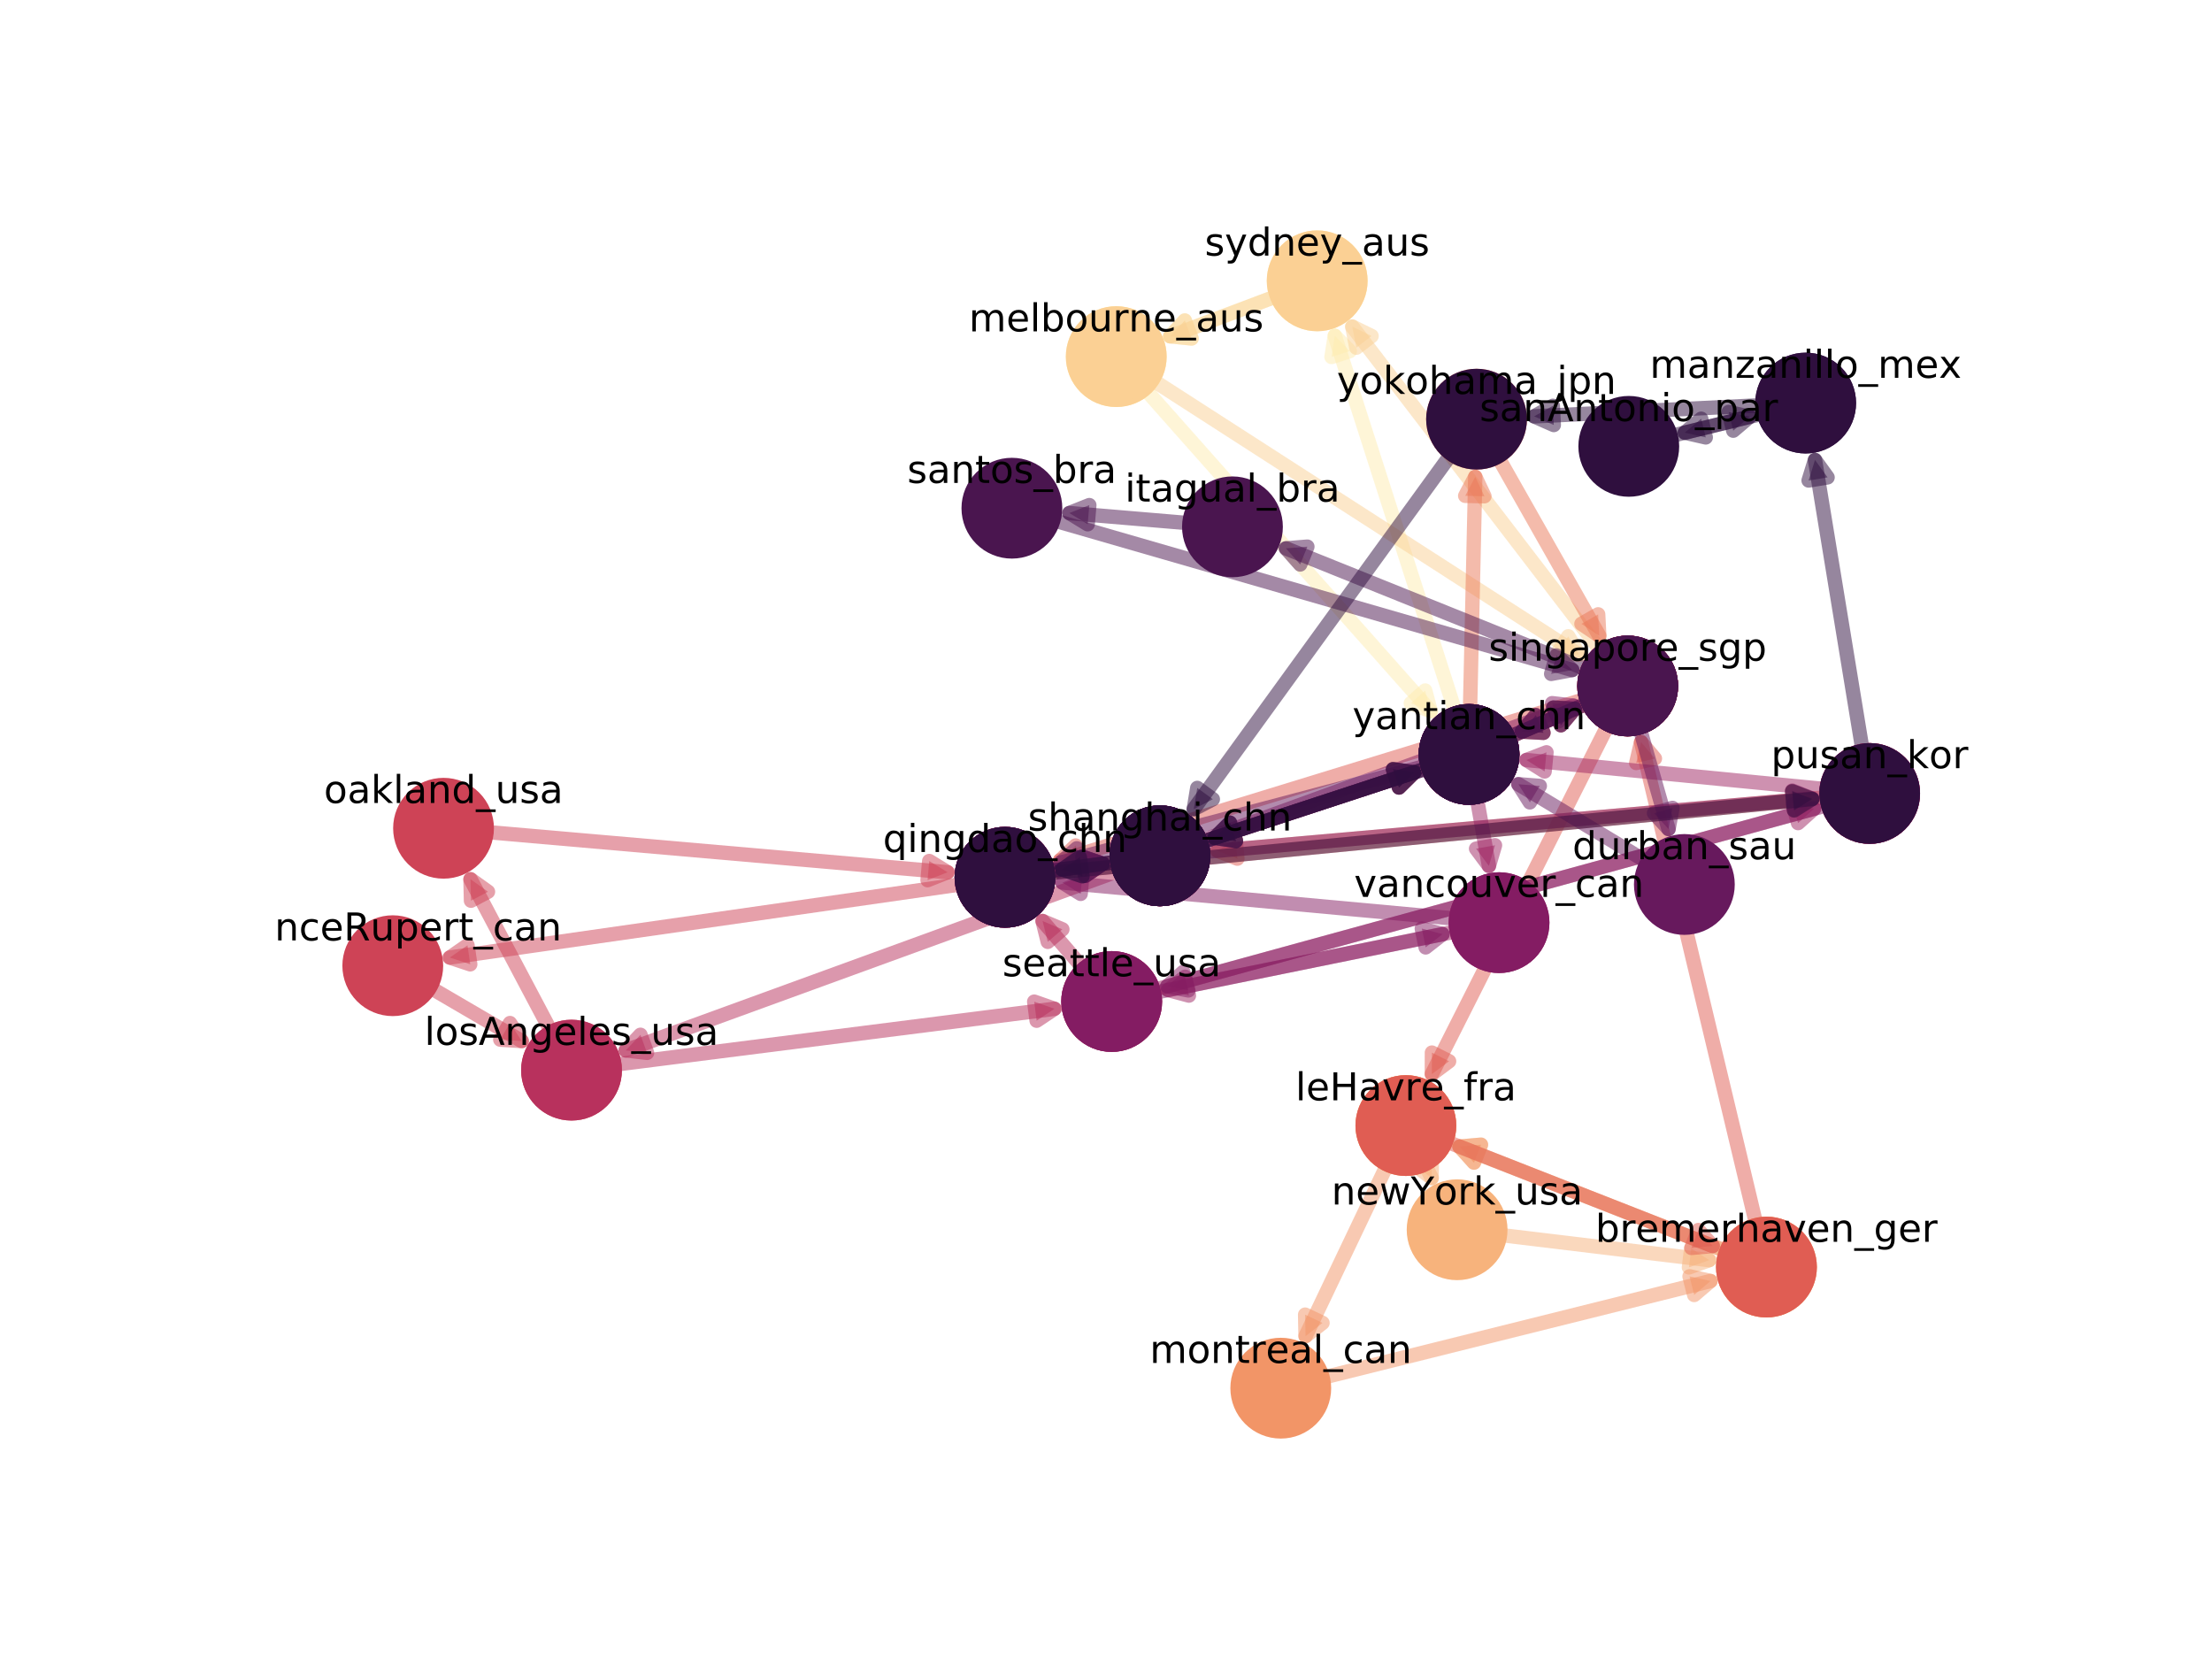 <?xml version="1.0" encoding="utf-8" standalone="no"?>
<!DOCTYPE svg PUBLIC "-//W3C//DTD SVG 1.1//EN"
  "http://www.w3.org/Graphics/SVG/1.1/DTD/svg11.dtd">
<!-- Created with matplotlib (https://matplotlib.org/) -->
<svg height="345.6pt" version="1.1" viewBox="0 0 460.8 345.6" width="460.8pt" xmlns="http://www.w3.org/2000/svg" xmlns:xlink="http://www.w3.org/1999/xlink">
 <defs>
  <style type="text/css">
*{stroke-linecap:butt;stroke-linejoin:round;}
  </style>
 </defs>
 <g id="figure_1">
  <g id="patch_1">
   <path d="M 0 345.6 
L 460.8 345.6 
L 460.8 0 
L 0 0 
z
" style="fill:#ffffff;"/>
  </g>
  <g id="axes_1">
   <g id="patch_2">
    <path clip-path="url(#pf92bdde23c)" d="M 306.026 157.16 
Q 291.532 111.954 278.063 69.942 
" style="fill:none;stroke:#feedb0;stroke-linecap:round;stroke-opacity:0.5;stroke-width:3;"/>
    <path clip-path="url(#pf92bdde23c)" d="M 277.379 74.361 
L 278.063 69.942 
L 281.188 73.14 
L 277.379 74.361 
z
" style="fill:#feedb0;fill-opacity:0.5;stroke:#feedb0;stroke-linecap:round;stroke-opacity:0.5;stroke-width:3;"/>
   </g>
   <g id="patch_3">
    <path clip-path="url(#pf92bdde23c)" d="M 274.394 58.501 
Q 257.516 64.867 243.776 70.05 
" style="fill:none;stroke:#feedb0;stroke-linecap:round;stroke-opacity:0.5;stroke-width:3;"/>
    <path clip-path="url(#pf92bdde23c)" d="M 248.224 70.509 
L 243.776 70.05 
L 246.812 66.767 
L 248.224 70.509 
z
" style="fill:#feedb0;fill-opacity:0.5;stroke:#feedb0;stroke-linecap:round;stroke-opacity:0.5;stroke-width:3;"/>
   </g>
   <g id="patch_4">
    <path clip-path="url(#pf92bdde23c)" d="M 232.536 74.289 
Q 266.407 112.484 298.052 148.169 
" style="fill:none;stroke:#feedb0;stroke-linecap:round;stroke-opacity:0.5;stroke-width:3;"/>
    <path clip-path="url(#pf92bdde23c)" d="M 296.895 143.849 
L 298.052 148.169 
L 293.902 146.503 
L 296.895 143.849 
z
" style="fill:#feedb0;fill-opacity:0.5;stroke:#feedb0;stroke-linecap:round;stroke-opacity:0.5;stroke-width:3;"/>
   </g>
   <g id="patch_5">
    <path clip-path="url(#pf92bdde23c)" d="M 339.077 142.901 
Q 309.37 104.138 281.703 68.038 
" style="fill:none;stroke:#fbd094;stroke-linecap:round;stroke-opacity:0.5;stroke-width:3;"/>
    <path clip-path="url(#pf92bdde23c)" d="M 282.549 72.429 
L 281.703 68.038 
L 285.724 69.996 
L 282.549 72.429 
z
" style="fill:#fbd094;fill-opacity:0.5;stroke:#fbd094;stroke-linecap:round;stroke-opacity:0.5;stroke-width:3;"/>
   </g>
   <g id="patch_6">
    <path clip-path="url(#pf92bdde23c)" d="M 274.394 58.501 
Q 257.516 64.867 243.776 70.05 
" style="fill:none;stroke:#fbd094;stroke-linecap:round;stroke-opacity:0.5;stroke-width:3;"/>
    <path clip-path="url(#pf92bdde23c)" d="M 248.224 70.509 
L 243.776 70.05 
L 246.812 66.767 
L 248.224 70.509 
z
" style="fill:#fbd094;fill-opacity:0.5;stroke:#fbd094;stroke-linecap:round;stroke-opacity:0.5;stroke-width:3;"/>
   </g>
   <g id="patch_7">
    <path clip-path="url(#pf92bdde23c)" d="M 232.536 74.289 
Q 282.166 106.251 328.977 136.397 
" style="fill:none;stroke:#fbd094;stroke-linecap:round;stroke-opacity:0.5;stroke-width:3;"/>
    <path clip-path="url(#pf92bdde23c)" d="M 326.697 132.549 
L 328.977 136.397 
L 324.531 135.912 
L 326.697 132.549 
z
" style="fill:#fbd094;fill-opacity:0.5;stroke:#fbd094;stroke-linecap:round;stroke-opacity:0.5;stroke-width:3;"/>
   </g>
   <g id="patch_8">
    <path clip-path="url(#pf92bdde23c)" d="M 303.543 256.181 
Q 331.462 259.547 356.052 262.512 
" style="fill:none;stroke:#f7b37c;stroke-linecap:round;stroke-opacity:0.5;stroke-width:3;"/>
    <path clip-path="url(#pf92bdde23c)" d="M 352.32 260.048 
L 356.052 262.512 
L 351.841 264.019 
L 352.32 260.048 
z
" style="fill:#f7b37c;fill-opacity:0.5;stroke:#f7b37c;stroke-linecap:round;stroke-opacity:0.5;stroke-width:3;"/>
   </g>
   <g id="patch_9">
    <path clip-path="url(#pf92bdde23c)" d="M 367.983 263.951 
Q 334.459 250.795 304.057 238.865 
" style="fill:none;stroke:#f7b37c;stroke-linecap:round;stroke-opacity:0.5;stroke-width:3;"/>
    <path clip-path="url(#pf92bdde23c)" d="M 307.05 242.188 
L 304.057 238.865 
L 308.511 238.464 
L 307.05 242.188 
z
" style="fill:#f7b37c;fill-opacity:0.5;stroke:#f7b37c;stroke-linecap:round;stroke-opacity:0.5;stroke-width:3;"/>
   </g>
   <g id="patch_10">
    <path clip-path="url(#pf92bdde23c)" d="M 292.87 234.475 
Q 296.296 241.442 298.242 245.399 
" style="fill:none;stroke:#f7b37c;stroke-linecap:round;stroke-opacity:0.5;stroke-width:3;"/>
    <path clip-path="url(#pf92bdde23c)" d="M 298.272 240.927 
L 298.242 245.399 
L 294.682 242.692 
L 298.272 240.927 
z
" style="fill:#f7b37c;fill-opacity:0.5;stroke:#f7b37c;stroke-linecap:round;stroke-opacity:0.5;stroke-width:3;"/>
   </g>
   <g id="patch_11">
    <path clip-path="url(#pf92bdde23c)" d="M 266.807 289.181 
Q 313.194 277.614 356.328 266.858 
" style="fill:none;stroke:#f29567;stroke-linecap:round;stroke-opacity:0.5;stroke-width:3;"/>
    <path clip-path="url(#pf92bdde23c)" d="M 351.962 265.885 
L 356.328 266.858 
L 352.93 269.766 
L 351.962 265.885 
z
" style="fill:#f29567;fill-opacity:0.5;stroke:#f29567;stroke-linecap:round;stroke-opacity:0.5;stroke-width:3;"/>
   </g>
   <g id="patch_12">
    <path clip-path="url(#pf92bdde23c)" d="M 367.983 263.951 
Q 334.459 250.795 304.057 238.865 
" style="fill:none;stroke:#f29567;stroke-linecap:round;stroke-opacity:0.5;stroke-width:3;"/>
    <path clip-path="url(#pf92bdde23c)" d="M 307.05 242.188 
L 304.057 238.865 
L 308.511 238.464 
L 307.05 242.188 
z
" style="fill:#f29567;fill-opacity:0.5;stroke:#f29567;stroke-linecap:round;stroke-opacity:0.5;stroke-width:3;"/>
   </g>
   <g id="patch_13">
    <path clip-path="url(#pf92bdde23c)" d="M 292.87 234.475 
Q 281.7 257.92 271.973 278.337 
" style="fill:none;stroke:#f29567;stroke-linecap:round;stroke-opacity:0.5;stroke-width:3;"/>
    <path clip-path="url(#pf92bdde23c)" d="M 275.499 275.586 
L 271.973 278.337 
L 271.888 273.865 
L 275.499 275.586 
z
" style="fill:#f29567;fill-opacity:0.5;stroke:#f29567;stroke-linecap:round;stroke-opacity:0.5;stroke-width:3;"/>
   </g>
   <g id="patch_14">
    <path clip-path="url(#pf92bdde23c)" d="M 339.077 142.901 
Q 326.527 148.315 317.058 152.401 
" style="fill:none;stroke:#eb7858;stroke-linecap:round;stroke-opacity:0.5;stroke-width:3;"/>
    <path clip-path="url(#pf92bdde23c)" d="M 321.523 152.653 
L 317.058 152.401 
L 319.938 148.98 
L 321.523 152.653 
z
" style="fill:#eb7858;fill-opacity:0.5;stroke:#eb7858;stroke-linecap:round;stroke-opacity:0.5;stroke-width:3;"/>
   </g>
   <g id="patch_15">
    <path clip-path="url(#pf92bdde23c)" d="M 306.026 157.16 
Q 306.711 126.57 307.321 99.332 
" style="fill:none;stroke:#eb7858;stroke-linecap:round;stroke-opacity:0.5;stroke-width:3;"/>
    <path clip-path="url(#pf92bdde23c)" d="M 305.232 103.286 
L 307.321 99.332 
L 309.231 103.376 
L 305.232 103.286 
z
" style="fill:#eb7858;fill-opacity:0.5;stroke:#eb7858;stroke-linecap:round;stroke-opacity:0.5;stroke-width:3;"/>
   </g>
   <g id="patch_16">
    <path clip-path="url(#pf92bdde23c)" d="M 307.59 87.321 
Q 321.199 111.344 333.155 132.448 
" style="fill:none;stroke:#eb7858;stroke-linecap:round;stroke-opacity:0.5;stroke-width:3;"/>
    <path clip-path="url(#pf92bdde23c)" d="M 332.924 127.982 
L 333.155 132.448 
L 329.443 129.954 
L 332.924 127.982 
z
" style="fill:#eb7858;fill-opacity:0.5;stroke:#eb7858;stroke-linecap:round;stroke-opacity:0.5;stroke-width:3;"/>
   </g>
   <g id="patch_17">
    <path clip-path="url(#pf92bdde23c)" d="M 241.633 178.278 
Q 269.716 169.068 294.613 160.903 
" style="fill:none;stroke:#e05d53;stroke-linecap:round;stroke-opacity:0.5;stroke-width:3;"/>
    <path clip-path="url(#pf92bdde23c)" d="M 290.189 160.249 
L 294.613 160.903 
L 291.435 164.05 
L 290.189 160.249 
z
" style="fill:#e05d53;fill-opacity:0.5;stroke:#e05d53;stroke-linecap:round;stroke-opacity:0.5;stroke-width:3;"/>
   </g>
   <g id="patch_18">
    <path clip-path="url(#pf92bdde23c)" d="M 306.026 157.16 
Q 318.575 151.746 328.045 147.66 
" style="fill:none;stroke:#e05d53;stroke-linecap:round;stroke-opacity:0.5;stroke-width:3;"/>
    <path clip-path="url(#pf92bdde23c)" d="M 323.58 147.409 
L 328.045 147.66 
L 325.165 151.081 
L 323.58 147.409 
z
" style="fill:#e05d53;fill-opacity:0.5;stroke:#e05d53;stroke-linecap:round;stroke-opacity:0.5;stroke-width:3;"/>
   </g>
   <g id="patch_19">
    <path clip-path="url(#pf92bdde23c)" d="M 339.077 142.901 
Q 317.924 184.821 298.283 223.748 
" style="fill:none;stroke:#e05d53;stroke-linecap:round;stroke-opacity:0.5;stroke-width:3;"/>
    <path clip-path="url(#pf92bdde23c)" d="M 301.87 221.077 
L 298.283 223.748 
L 298.299 219.276 
L 301.87 221.077 
z
" style="fill:#e05d53;fill-opacity:0.5;stroke:#e05d53;stroke-linecap:round;stroke-opacity:0.5;stroke-width:3;"/>
   </g>
   <g id="patch_20">
    <path clip-path="url(#pf92bdde23c)" d="M 292.87 234.475 
Q 326.395 247.631 356.797 259.561 
" style="fill:none;stroke:#e05d53;stroke-linecap:round;stroke-opacity:0.5;stroke-width:3;"/>
    <path clip-path="url(#pf92bdde23c)" d="M 353.804 256.238 
L 356.797 259.561 
L 352.343 259.962 
L 353.804 256.238 
z
" style="fill:#e05d53;fill-opacity:0.5;stroke:#e05d53;stroke-linecap:round;stroke-opacity:0.5;stroke-width:3;"/>
   </g>
   <g id="patch_21">
    <path clip-path="url(#pf92bdde23c)" d="M 367.983 263.951 
Q 354.536 207.639 341.868 154.59 
" style="fill:none;stroke:#e05d53;stroke-linecap:round;stroke-opacity:0.5;stroke-width:3;"/>
    <path clip-path="url(#pf92bdde23c)" d="M 340.852 158.945 
L 341.868 154.59 
L 344.743 158.016 
L 340.852 158.945 
z
" style="fill:#e05d53;fill-opacity:0.5;stroke:#e05d53;stroke-linecap:round;stroke-opacity:0.5;stroke-width:3;"/>
   </g>
   <g id="patch_22">
    <path clip-path="url(#pf92bdde23c)" d="M 339.077 142.901 
Q 278.357 161.555 220.843 179.223 
" style="fill:none;stroke:#e05d53;stroke-linecap:round;stroke-opacity:0.5;stroke-width:3;"/>
    <path clip-path="url(#pf92bdde23c)" d="M 225.254 179.961 
L 220.843 179.223 
L 224.079 176.137 
L 225.254 179.961 
z
" style="fill:#e05d53;fill-opacity:0.5;stroke:#e05d53;stroke-linecap:round;stroke-opacity:0.5;stroke-width:3;"/>
   </g>
   <g id="patch_23">
    <path clip-path="url(#pf92bdde23c)" d="M 209.359 182.751 
Q 295.109 174.44 377.521 166.452 
" style="fill:none;stroke:#e05d53;stroke-linecap:round;stroke-opacity:0.5;stroke-width:3;"/>
    <path clip-path="url(#pf92bdde23c)" d="M 373.347 164.847 
L 377.521 166.452 
L 373.732 168.828 
L 373.347 164.847 
z
" style="fill:#e05d53;fill-opacity:0.5;stroke:#e05d53;stroke-linecap:round;stroke-opacity:0.5;stroke-width:3;"/>
   </g>
   <g id="patch_24">
    <path clip-path="url(#pf92bdde23c)" d="M 389.481 165.293 
Q 319.873 171.406 253.606 177.227 
" style="fill:none;stroke:#e05d53;stroke-linecap:round;stroke-opacity:0.5;stroke-width:3;"/>
    <path clip-path="url(#pf92bdde23c)" d="M 257.765 178.869 
L 253.606 177.227 
L 257.415 174.884 
L 257.765 178.869 
z
" style="fill:#e05d53;fill-opacity:0.5;stroke:#e05d53;stroke-linecap:round;stroke-opacity:0.5;stroke-width:3;"/>
   </g>
   <g id="patch_25">
    <path clip-path="url(#pf92bdde23c)" d="M 209.359 182.751 
Q 221.208 181.109 229.734 179.927 
" style="fill:none;stroke:#ce4356;stroke-linecap:round;stroke-opacity:0.5;stroke-width:3;"/>
    <path clip-path="url(#pf92bdde23c)" d="M 225.497 178.495 
L 229.734 179.927 
L 226.046 182.458 
L 225.497 178.495 
z
" style="fill:#ce4356;fill-opacity:0.5;stroke:#ce4356;stroke-linecap:round;stroke-opacity:0.5;stroke-width:3;"/>
   </g>
   <g id="patch_26">
    <path clip-path="url(#pf92bdde23c)" d="M 241.633 178.278 
Q 166.012 189.112 93.712 199.47 
" style="fill:none;stroke:#ce4356;stroke-linecap:round;stroke-opacity:0.5;stroke-width:3;"/>
    <path clip-path="url(#pf92bdde23c)" d="M 97.956 200.882 
L 93.712 199.47 
L 97.388 196.923 
L 97.956 200.882 
z
" style="fill:#ce4356;fill-opacity:0.5;stroke:#ce4356;stroke-linecap:round;stroke-opacity:0.5;stroke-width:3;"/>
   </g>
   <g id="patch_27">
    <path clip-path="url(#pf92bdde23c)" d="M 81.823 201.173 
Q 96.701 209.866 108.682 216.867 
" style="fill:none;stroke:#ce4356;stroke-linecap:round;stroke-opacity:0.5;stroke-width:3;"/>
    <path clip-path="url(#pf92bdde23c)" d="M 106.237 213.122 
L 108.682 216.867 
L 104.219 216.576 
L 106.237 213.122 
z
" style="fill:#ce4356;fill-opacity:0.5;stroke:#ce4356;stroke-linecap:round;stroke-opacity:0.5;stroke-width:3;"/>
   </g>
   <g id="patch_28">
    <path clip-path="url(#pf92bdde23c)" d="M 119.057 222.929 
Q 107.752 201.562 98.015 183.16 
" style="fill:none;stroke:#ce4356;stroke-linecap:round;stroke-opacity:0.5;stroke-width:3;"/>
    <path clip-path="url(#pf92bdde23c)" d="M 98.118 187.631 
L 98.015 183.16 
L 101.653 185.76 
L 98.118 187.631 
z
" style="fill:#ce4356;fill-opacity:0.5;stroke:#ce4356;stroke-linecap:round;stroke-opacity:0.5;stroke-width:3;"/>
   </g>
   <g id="patch_29">
    <path clip-path="url(#pf92bdde23c)" d="M 92.396 172.54 
Q 146.564 177.269 197.391 181.706 
" style="fill:none;stroke:#ce4356;stroke-linecap:round;stroke-opacity:0.5;stroke-width:3;"/>
    <path clip-path="url(#pf92bdde23c)" d="M 193.58 179.366 
L 197.391 181.706 
L 193.232 183.351 
L 193.58 179.366 
z
" style="fill:#ce4356;fill-opacity:0.5;stroke:#ce4356;stroke-linecap:round;stroke-opacity:0.5;stroke-width:3;"/>
   </g>
   <g id="patch_30">
    <path clip-path="url(#pf92bdde23c)" d="M 241.633 178.278 
Q 184.413 199.122 130.345 218.817 
" style="fill:none;stroke:#b8315d;stroke-linecap:round;stroke-opacity:0.5;stroke-width:3;"/>
    <path clip-path="url(#pf92bdde23c)" d="M 134.788 219.327 
L 130.345 218.817 
L 133.419 215.569 
L 134.788 219.327 
z
" style="fill:#b8315d;fill-opacity:0.5;stroke:#b8315d;stroke-linecap:round;stroke-opacity:0.5;stroke-width:3;"/>
   </g>
   <g id="patch_31">
    <path clip-path="url(#pf92bdde23c)" d="M 119.057 222.929 
Q 171.025 216.325 219.666 210.144 
" style="fill:none;stroke:#b8315d;stroke-linecap:round;stroke-opacity:0.5;stroke-width:3;"/>
    <path clip-path="url(#pf92bdde23c)" d="M 215.446 208.664 
L 219.666 210.144 
L 215.95 212.632 
L 215.446 208.664 
z
" style="fill:#b8315d;fill-opacity:0.5;stroke:#b8315d;stroke-linecap:round;stroke-opacity:0.5;stroke-width:3;"/>
   </g>
   <g id="patch_32">
    <path clip-path="url(#pf92bdde23c)" d="M 231.582 208.629 
Q 223.291 198.974 217.184 191.863 
" style="fill:none;stroke:#b8315d;stroke-linecap:round;stroke-opacity:0.5;stroke-width:3;"/>
    <path clip-path="url(#pf92bdde23c)" d="M 218.273 196.201 
L 217.184 191.863 
L 221.308 193.595 
L 218.273 196.201 
z
" style="fill:#b8315d;fill-opacity:0.5;stroke:#b8315d;stroke-linecap:round;stroke-opacity:0.5;stroke-width:3;"/>
   </g>
   <g id="patch_33">
    <path clip-path="url(#pf92bdde23c)" d="M 209.359 182.751 
Q 221.208 181.109 229.734 179.927 
" style="fill:none;stroke:#b8315d;stroke-linecap:round;stroke-opacity:0.5;stroke-width:3;"/>
    <path clip-path="url(#pf92bdde23c)" d="M 225.497 178.495 
L 229.734 179.927 
L 226.046 182.458 
L 225.497 178.495 
z
" style="fill:#b8315d;fill-opacity:0.5;stroke:#b8315d;stroke-linecap:round;stroke-opacity:0.5;stroke-width:3;"/>
   </g>
   <g id="patch_34">
    <path clip-path="url(#pf92bdde23c)" d="M 306.026 157.16 
Q 308.392 170.42 310.169 180.378 
" style="fill:none;stroke:#9f2462;stroke-linecap:round;stroke-opacity:0.5;stroke-width:3;"/>
    <path clip-path="url(#pf92bdde23c)" d="M 311.435 176.089 
L 310.169 180.378 
L 307.497 176.792 
L 311.435 176.089 
z
" style="fill:#9f2462;fill-opacity:0.5;stroke:#9f2462;stroke-linecap:round;stroke-opacity:0.5;stroke-width:3;"/>
   </g>
   <g id="patch_35">
    <path clip-path="url(#pf92bdde23c)" d="M 312.279 192.206 
Q 276.173 199.555 243.353 206.234 
" style="fill:none;stroke:#9f2462;stroke-linecap:round;stroke-opacity:0.5;stroke-width:3;"/>
    <path clip-path="url(#pf92bdde23c)" d="M 247.671 207.396 
L 243.353 206.234 
L 246.874 203.476 
L 247.671 207.396 
z
" style="fill:#9f2462;fill-opacity:0.5;stroke:#9f2462;stroke-linecap:round;stroke-opacity:0.5;stroke-width:3;"/>
   </g>
   <g id="patch_36">
    <path clip-path="url(#pf92bdde23c)" d="M 231.582 208.629 
Q 306.356 188.107 377.896 168.472 
" style="fill:none;stroke:#9f2462;stroke-linecap:round;stroke-opacity:0.5;stroke-width:3;"/>
    <path clip-path="url(#pf92bdde23c)" d="M 373.509 167.602 
L 377.896 168.472 
L 374.568 171.46 
L 373.509 167.602 
z
" style="fill:#9f2462;fill-opacity:0.5;stroke:#9f2462;stroke-linecap:round;stroke-opacity:0.5;stroke-width:3;"/>
   </g>
   <g id="patch_37">
    <path clip-path="url(#pf92bdde23c)" d="M 389.481 165.293 
Q 352.064 161.647 317.985 158.326 
" style="fill:none;stroke:#9f2462;stroke-linecap:round;stroke-opacity:0.5;stroke-width:3;"/>
    <path clip-path="url(#pf92bdde23c)" d="M 321.773 160.704 
L 317.985 158.326 
L 322.16 156.723 
L 321.773 160.704 
z
" style="fill:#9f2462;fill-opacity:0.5;stroke:#9f2462;stroke-linecap:round;stroke-opacity:0.5;stroke-width:3;"/>
   </g>
   <g id="patch_38">
    <path clip-path="url(#pf92bdde23c)" d="M 339.077 142.901 
Q 326.527 148.315 317.058 152.401 
" style="fill:none;stroke:#841c63;stroke-linecap:round;stroke-opacity:0.5;stroke-width:3;"/>
    <path clip-path="url(#pf92bdde23c)" d="M 321.523 152.653 
L 317.058 152.401 
L 319.938 148.98 
L 321.523 152.653 
z
" style="fill:#841c63;fill-opacity:0.5;stroke:#841c63;stroke-linecap:round;stroke-opacity:0.5;stroke-width:3;"/>
   </g>
   <g id="patch_39">
    <path clip-path="url(#pf92bdde23c)" d="M 306.026 157.16 
Q 277.942 166.37 253.046 174.535 
" style="fill:none;stroke:#841c63;stroke-linecap:round;stroke-opacity:0.5;stroke-width:3;"/>
    <path clip-path="url(#pf92bdde23c)" d="M 257.47 175.189 
L 253.046 174.535 
L 256.224 171.388 
L 257.47 175.189 
z
" style="fill:#841c63;fill-opacity:0.5;stroke:#841c63;stroke-linecap:round;stroke-opacity:0.5;stroke-width:3;"/>
   </g>
   <g id="patch_40">
    <path clip-path="url(#pf92bdde23c)" d="M 241.633 178.278 
Q 311.241 172.164 377.509 166.344 
" style="fill:none;stroke:#841c63;stroke-linecap:round;stroke-opacity:0.5;stroke-width:3;"/>
    <path clip-path="url(#pf92bdde23c)" d="M 373.349 164.702 
L 377.509 166.344 
L 373.699 168.686 
L 373.349 164.702 
z
" style="fill:#841c63;fill-opacity:0.5;stroke:#841c63;stroke-linecap:round;stroke-opacity:0.5;stroke-width:3;"/>
   </g>
   <g id="patch_41">
    <path clip-path="url(#pf92bdde23c)" d="M 389.481 165.293 
Q 314.707 185.815 243.167 205.45 
" style="fill:none;stroke:#841c63;stroke-linecap:round;stroke-opacity:0.5;stroke-width:3;"/>
    <path clip-path="url(#pf92bdde23c)" d="M 247.554 206.32 
L 243.167 205.45 
L 246.495 202.462 
L 247.554 206.32 
z
" style="fill:#841c63;fill-opacity:0.5;stroke:#841c63;stroke-linecap:round;stroke-opacity:0.5;stroke-width:3;"/>
   </g>
   <g id="patch_42">
    <path clip-path="url(#pf92bdde23c)" d="M 231.582 208.629 
Q 267.689 201.281 300.509 194.602 
" style="fill:none;stroke:#841c63;stroke-linecap:round;stroke-opacity:0.5;stroke-width:3;"/>
    <path clip-path="url(#pf92bdde23c)" d="M 296.19 193.44 
L 300.509 194.602 
L 296.988 197.359 
L 296.19 193.44 
z
" style="fill:#841c63;fill-opacity:0.5;stroke:#841c63;stroke-linecap:round;stroke-opacity:0.5;stroke-width:3;"/>
   </g>
   <g id="patch_43">
    <path clip-path="url(#pf92bdde23c)" d="M 312.279 192.206 
Q 265.13 187.875 221.321 183.85 
" style="fill:none;stroke:#841c63;stroke-linecap:round;stroke-opacity:0.5;stroke-width:3;"/>
    <path clip-path="url(#pf92bdde23c)" d="M 225.121 186.208 
L 221.321 183.85 
L 225.487 182.224 
L 225.121 186.208 
z
" style="fill:#841c63;fill-opacity:0.5;stroke:#841c63;stroke-linecap:round;stroke-opacity:0.5;stroke-width:3;"/>
   </g>
   <g id="patch_44">
    <path clip-path="url(#pf92bdde23c)" d="M 209.359 182.751 
Q 221.208 181.109 229.734 179.927 
" style="fill:none;stroke:#841c63;stroke-linecap:round;stroke-opacity:0.5;stroke-width:3;"/>
    <path clip-path="url(#pf92bdde23c)" d="M 225.497 178.495 
L 229.734 179.927 
L 226.046 182.458 
L 225.497 178.495 
z
" style="fill:#841c63;fill-opacity:0.5;stroke:#841c63;stroke-linecap:round;stroke-opacity:0.5;stroke-width:3;"/>
   </g>
   <g id="patch_45">
    <path clip-path="url(#pf92bdde23c)" d="M 241.633 178.278 
Q 286.285 162.067 327.785 147 
" style="fill:none;stroke:#841c63;stroke-linecap:round;stroke-opacity:0.5;stroke-width:3;"/>
    <path clip-path="url(#pf92bdde23c)" d="M 323.343 146.485 
L 327.785 147 
L 324.708 150.245 
L 323.343 146.485 
z
" style="fill:#841c63;fill-opacity:0.5;stroke:#841c63;stroke-linecap:round;stroke-opacity:0.5;stroke-width:3;"/>
   </g>
   <g id="patch_46">
    <path clip-path="url(#pf92bdde23c)" d="M 209.359 182.751 
Q 221.208 181.109 229.734 179.927 
" style="fill:none;stroke:#67195d;stroke-linecap:round;stroke-opacity:0.5;stroke-width:3;"/>
    <path clip-path="url(#pf92bdde23c)" d="M 225.497 178.495 
L 229.734 179.927 
L 226.046 182.458 
L 225.497 178.495 
z
" style="fill:#67195d;fill-opacity:0.5;stroke:#67195d;stroke-linecap:round;stroke-opacity:0.5;stroke-width:3;"/>
   </g>
   <g id="patch_47">
    <path clip-path="url(#pf92bdde23c)" d="M 241.633 178.278 
Q 269.716 169.068 294.613 160.903 
" style="fill:none;stroke:#67195d;stroke-linecap:round;stroke-opacity:0.5;stroke-width:3;"/>
    <path clip-path="url(#pf92bdde23c)" d="M 290.189 160.249 
L 294.613 160.903 
L 291.435 164.05 
L 290.189 160.249 
z
" style="fill:#67195d;fill-opacity:0.5;stroke:#67195d;stroke-linecap:round;stroke-opacity:0.5;stroke-width:3;"/>
   </g>
   <g id="patch_48">
    <path clip-path="url(#pf92bdde23c)" d="M 306.026 157.16 
Q 318.575 151.746 328.045 147.66 
" style="fill:none;stroke:#67195d;stroke-linecap:round;stroke-opacity:0.5;stroke-width:3;"/>
    <path clip-path="url(#pf92bdde23c)" d="M 323.58 147.409 
L 328.045 147.66 
L 325.165 151.081 
L 323.58 147.409 
z
" style="fill:#67195d;fill-opacity:0.5;stroke:#67195d;stroke-linecap:round;stroke-opacity:0.5;stroke-width:3;"/>
   </g>
   <g id="patch_49">
    <path clip-path="url(#pf92bdde23c)" d="M 339.077 142.901 
Q 343.791 159.413 347.585 172.7 
" style="fill:none;stroke:#67195d;stroke-linecap:round;stroke-opacity:0.5;stroke-width:3;"/>
    <path clip-path="url(#pf92bdde23c)" d="M 348.41 168.305 
L 347.585 172.7 
L 344.563 169.403 
L 348.41 168.305 
z
" style="fill:#67195d;fill-opacity:0.5;stroke:#67195d;stroke-linecap:round;stroke-opacity:0.5;stroke-width:3;"/>
   </g>
   <g id="patch_50">
    <path clip-path="url(#pf92bdde23c)" d="M 350.883 184.251 
Q 332.16 172.944 316.308 163.37 
" style="fill:none;stroke:#67195d;stroke-linecap:round;stroke-opacity:0.5;stroke-width:3;"/>
    <path clip-path="url(#pf92bdde23c)" d="M 318.698 167.15 
L 316.308 163.37 
L 320.766 163.726 
L 318.698 167.15 
z
" style="fill:#67195d;fill-opacity:0.5;stroke:#67195d;stroke-linecap:round;stroke-opacity:0.5;stroke-width:3;"/>
   </g>
   <g id="patch_51">
    <path clip-path="url(#pf92bdde23c)" d="M 306.026 157.16 
Q 261.877 168.848 220.971 179.677 
" style="fill:none;stroke:#67195d;stroke-linecap:round;stroke-opacity:0.5;stroke-width:3;"/>
    <path clip-path="url(#pf92bdde23c)" d="M 225.35 180.587 
L 220.971 179.677 
L 224.326 176.72 
L 225.35 180.587 
z
" style="fill:#67195d;fill-opacity:0.5;stroke:#67195d;stroke-linecap:round;stroke-opacity:0.5;stroke-width:3;"/>
   </g>
   <g id="patch_52">
    <path clip-path="url(#pf92bdde23c)" d="M 209.359 182.751 
Q 221.208 181.109 229.734 179.927 
" style="fill:none;stroke:#4a154f;stroke-linecap:round;stroke-opacity:0.5;stroke-width:3;"/>
    <path clip-path="url(#pf92bdde23c)" d="M 225.497 178.495 
L 229.734 179.927 
L 226.046 182.458 
L 225.497 178.495 
z
" style="fill:#4a154f;fill-opacity:0.5;stroke:#4a154f;stroke-linecap:round;stroke-opacity:0.5;stroke-width:3;"/>
   </g>
   <g id="patch_53">
    <path clip-path="url(#pf92bdde23c)" d="M 241.633 178.278 
Q 269.716 169.068 294.613 160.903 
" style="fill:none;stroke:#4a154f;stroke-linecap:round;stroke-opacity:0.5;stroke-width:3;"/>
    <path clip-path="url(#pf92bdde23c)" d="M 290.189 160.249 
L 294.613 160.903 
L 291.435 164.05 
L 290.189 160.249 
z
" style="fill:#4a154f;fill-opacity:0.5;stroke:#4a154f;stroke-linecap:round;stroke-opacity:0.5;stroke-width:3;"/>
   </g>
   <g id="patch_54">
    <path clip-path="url(#pf92bdde23c)" d="M 306.026 157.16 
Q 318.575 151.746 328.045 147.66 
" style="fill:none;stroke:#4a154f;stroke-linecap:round;stroke-opacity:0.5;stroke-width:3;"/>
    <path clip-path="url(#pf92bdde23c)" d="M 323.58 147.409 
L 328.045 147.66 
L 325.165 151.081 
L 323.58 147.409 
z
" style="fill:#4a154f;fill-opacity:0.5;stroke:#4a154f;stroke-linecap:round;stroke-opacity:0.5;stroke-width:3;"/>
   </g>
   <g id="patch_55">
    <path clip-path="url(#pf92bdde23c)" d="M 339.077 142.901 
Q 301.926 127.943 267.887 114.238 
" style="fill:none;stroke:#4a154f;stroke-linecap:round;stroke-opacity:0.5;stroke-width:3;"/>
    <path clip-path="url(#pf92bdde23c)" d="M 270.851 117.587 
L 267.887 114.238 
L 272.345 113.876 
L 270.851 117.587 
z
" style="fill:#4a154f;fill-opacity:0.5;stroke:#4a154f;stroke-linecap:round;stroke-opacity:0.5;stroke-width:3;"/>
   </g>
   <g id="patch_56">
    <path clip-path="url(#pf92bdde23c)" d="M 256.743 109.751 
Q 238.084 108.174 222.767 106.88 
" style="fill:none;stroke:#4a154f;stroke-linecap:round;stroke-opacity:0.5;stroke-width:3;"/>
    <path clip-path="url(#pf92bdde23c)" d="M 226.585 109.209 
L 222.767 106.88 
L 226.921 105.224 
L 226.585 109.209 
z
" style="fill:#4a154f;fill-opacity:0.5;stroke:#4a154f;stroke-linecap:round;stroke-opacity:0.5;stroke-width:3;"/>
   </g>
   <g id="patch_57">
    <path clip-path="url(#pf92bdde23c)" d="M 210.796 105.868 
Q 270.777 123.184 327.535 139.569 
" style="fill:none;stroke:#4a154f;stroke-linecap:round;stroke-opacity:0.5;stroke-width:3;"/>
    <path clip-path="url(#pf92bdde23c)" d="M 324.247 136.538 
L 327.535 139.569 
L 323.138 140.381 
L 324.247 136.538 
z
" style="fill:#4a154f;fill-opacity:0.5;stroke:#4a154f;stroke-linecap:round;stroke-opacity:0.5;stroke-width:3;"/>
   </g>
   <g id="patch_58">
    <path clip-path="url(#pf92bdde23c)" d="M 339.077 142.901 
Q 326.527 148.315 317.058 152.401 
" style="fill:none;stroke:#4a154f;stroke-linecap:round;stroke-opacity:0.5;stroke-width:3;"/>
    <path clip-path="url(#pf92bdde23c)" d="M 321.523 152.653 
L 317.058 152.401 
L 319.938 148.98 
L 321.523 152.653 
z
" style="fill:#4a154f;fill-opacity:0.5;stroke:#4a154f;stroke-linecap:round;stroke-opacity:0.5;stroke-width:3;"/>
   </g>
   <g id="patch_59">
    <path clip-path="url(#pf92bdde23c)" d="M 306.026 157.16 
Q 277.942 166.37 253.046 174.535 
" style="fill:none;stroke:#4a154f;stroke-linecap:round;stroke-opacity:0.5;stroke-width:3;"/>
    <path clip-path="url(#pf92bdde23c)" d="M 257.47 175.189 
L 253.046 174.535 
L 256.224 171.388 
L 257.47 175.189 
z
" style="fill:#4a154f;fill-opacity:0.5;stroke:#4a154f;stroke-linecap:round;stroke-opacity:0.5;stroke-width:3;"/>
   </g>
   <g id="patch_60">
    <path clip-path="url(#pf92bdde23c)" d="M 241.633 178.278 
Q 229.784 179.92 221.258 181.102 
" style="fill:none;stroke:#4a154f;stroke-linecap:round;stroke-opacity:0.5;stroke-width:3;"/>
    <path clip-path="url(#pf92bdde23c)" d="M 225.495 182.534 
L 221.258 181.102 
L 224.946 178.572 
L 225.495 182.534 
z
" style="fill:#4a154f;fill-opacity:0.5;stroke:#4a154f;stroke-linecap:round;stroke-opacity:0.5;stroke-width:3;"/>
   </g>
   <g id="patch_61">
    <path clip-path="url(#pf92bdde23c)" d="M 306.026 157.16 
Q 277.942 166.37 253.046 174.535 
" style="fill:none;stroke:#2f0f3e;stroke-linecap:round;stroke-opacity:0.5;stroke-width:3;"/>
    <path clip-path="url(#pf92bdde23c)" d="M 257.47 175.189 
L 253.046 174.535 
L 256.224 171.388 
L 257.47 175.189 
z
" style="fill:#2f0f3e;fill-opacity:0.5;stroke:#2f0f3e;stroke-linecap:round;stroke-opacity:0.5;stroke-width:3;"/>
   </g>
   <g id="patch_62">
    <path clip-path="url(#pf92bdde23c)" d="M 241.633 178.278 
Q 229.784 179.92 221.258 181.102 
" style="fill:none;stroke:#2f0f3e;stroke-linecap:round;stroke-opacity:0.5;stroke-width:3;"/>
    <path clip-path="url(#pf92bdde23c)" d="M 225.495 182.534 
L 221.258 181.102 
L 224.946 178.572 
L 225.495 182.534 
z
" style="fill:#2f0f3e;fill-opacity:0.5;stroke:#2f0f3e;stroke-linecap:round;stroke-opacity:0.5;stroke-width:3;"/>
   </g>
   <g id="patch_63">
    <path clip-path="url(#pf92bdde23c)" d="M 209.359 182.751 
Q 295.109 174.44 377.521 166.452 
" style="fill:none;stroke:#2f0f3e;stroke-linecap:round;stroke-opacity:0.5;stroke-width:3;"/>
    <path clip-path="url(#pf92bdde23c)" d="M 373.347 164.847 
L 377.521 166.452 
L 373.732 168.828 
L 373.347 164.847 
z
" style="fill:#2f0f3e;fill-opacity:0.5;stroke:#2f0f3e;stroke-linecap:round;stroke-opacity:0.5;stroke-width:3;"/>
   </g>
   <g id="patch_64">
    <path clip-path="url(#pf92bdde23c)" d="M 389.481 165.293 
Q 383.516 128.902 378.094 95.821 
" style="fill:none;stroke:#2f0f3e;stroke-linecap:round;stroke-opacity:0.5;stroke-width:3;"/>
    <path clip-path="url(#pf92bdde23c)" d="M 376.768 100.092 
L 378.094 95.821 
L 380.715 99.445 
L 376.768 100.092 
z
" style="fill:#2f0f3e;fill-opacity:0.5;stroke:#2f0f3e;stroke-linecap:round;stroke-opacity:0.5;stroke-width:3;"/>
   </g>
   <g id="patch_65">
    <path clip-path="url(#pf92bdde23c)" d="M 376.151 83.966 
Q 361.936 87.444 350.978 90.126 
" style="fill:none;stroke:#2f0f3e;stroke-linecap:round;stroke-opacity:0.5;stroke-width:3;"/>
    <path clip-path="url(#pf92bdde23c)" d="M 355.339 91.118 
L 350.978 90.126 
L 354.388 87.232 
L 355.339 91.118 
z
" style="fill:#2f0f3e;fill-opacity:0.5;stroke:#2f0f3e;stroke-linecap:round;stroke-opacity:0.5;stroke-width:3;"/>
   </g>
   <g id="patch_66">
    <path clip-path="url(#pf92bdde23c)" d="M 339.305 92.983 
Q 353.52 89.504 364.478 86.822 
" style="fill:none;stroke:#2f0f3e;stroke-linecap:round;stroke-opacity:0.5;stroke-width:3;"/>
    <path clip-path="url(#pf92bdde23c)" d="M 360.117 85.831 
L 364.478 86.822 
L 361.068 89.716 
L 360.117 85.831 
z
" style="fill:#2f0f3e;fill-opacity:0.5;stroke:#2f0f3e;stroke-linecap:round;stroke-opacity:0.5;stroke-width:3;"/>
   </g>
   <g id="patch_67">
    <path clip-path="url(#pf92bdde23c)" d="M 376.151 83.966 
Q 346.195 85.432 319.59 86.734 
" style="fill:none;stroke:#2f0f3e;stroke-linecap:round;stroke-opacity:0.5;stroke-width:3;"/>
    <path clip-path="url(#pf92bdde23c)" d="M 323.683 88.536 
L 319.59 86.734 
L 323.487 84.541 
L 323.683 88.536 
z
" style="fill:#2f0f3e;fill-opacity:0.5;stroke:#2f0f3e;stroke-linecap:round;stroke-opacity:0.5;stroke-width:3;"/>
   </g>
   <g id="patch_68">
    <path clip-path="url(#pf92bdde23c)" d="M 307.59 87.321 
Q 277.153 129.295 248.684 168.554 
" style="fill:none;stroke:#2f0f3e;stroke-linecap:round;stroke-opacity:0.5;stroke-width:3;"/>
    <path clip-path="url(#pf92bdde23c)" d="M 252.652 166.49 
L 248.684 168.554 
L 249.413 164.142 
L 252.652 166.49 
z
" style="fill:#2f0f3e;fill-opacity:0.5;stroke:#2f0f3e;stroke-linecap:round;stroke-opacity:0.5;stroke-width:3;"/>
   </g>
   <g id="patch_69">
    <path clip-path="url(#pf92bdde23c)" d="M 241.633 178.278 
Q 269.716 169.068 294.613 160.903 
" style="fill:none;stroke:#2f0f3e;stroke-linecap:round;stroke-opacity:0.5;stroke-width:3;"/>
    <path clip-path="url(#pf92bdde23c)" d="M 290.189 160.249 
L 294.613 160.903 
L 291.435 164.05 
L 290.189 160.249 
z
" style="fill:#2f0f3e;fill-opacity:0.5;stroke:#2f0f3e;stroke-linecap:round;stroke-opacity:0.5;stroke-width:3;"/>
   </g>
   <g id="PathCollection_1">
    <defs>
     <path d="M 0 10 
C 2.652 10 5.196 8.946 7.071 7.071 
C 8.946 5.196 10 2.652 10 0 
C 10 -2.652 8.946 -5.196 7.071 -7.071 
C 5.196 -8.946 2.652 -10 0 -10 
C -2.652 -10 -5.196 -8.946 -7.071 -7.071 
C -8.946 -5.196 -10 -2.652 -10 0 
C -10 2.652 -8.946 5.196 -7.071 7.071 
C -5.196 8.946 -2.652 10 0 10 
z
" id="m1e5fd18fb4" style="stroke:#feedb0;"/>
    </defs>
    <g clip-path="url(#pf92bdde23c)">
     <use style="fill:#feedb0;stroke:#feedb0;" x="306.026" xlink:href="#m1e5fd18fb4" y="157.16"/>
     <use style="fill:#feedb0;stroke:#feedb0;" x="274.394" xlink:href="#m1e5fd18fb4" y="58.501"/>
     <use style="fill:#feedb0;stroke:#feedb0;" x="232.536" xlink:href="#m1e5fd18fb4" y="74.289"/>
    </g>
   </g>
   <g id="PathCollection_2">
    <defs>
     <path d="M 0 10 
C 2.652 10 5.196 8.946 7.071 7.071 
C 8.946 5.196 10 2.652 10 0 
C 10 -2.652 8.946 -5.196 7.071 -7.071 
C 5.196 -8.946 2.652 -10 0 -10 
C -2.652 -10 -5.196 -8.946 -7.071 -7.071 
C -8.946 -5.196 -10 -2.652 -10 0 
C -10 2.652 -8.946 5.196 -7.071 7.071 
C -5.196 8.946 -2.652 10 0 10 
z
" id="m00d2c12500" style="stroke:#fbd094;"/>
    </defs>
    <g clip-path="url(#pf92bdde23c)">
     <use style="fill:#fbd094;stroke:#fbd094;" x="339.077" xlink:href="#m00d2c12500" y="142.901"/>
     <use style="fill:#fbd094;stroke:#fbd094;" x="274.394" xlink:href="#m00d2c12500" y="58.501"/>
     <use style="fill:#fbd094;stroke:#fbd094;" x="232.536" xlink:href="#m00d2c12500" y="74.289"/>
    </g>
   </g>
   <g id="PathCollection_3">
    <defs>
     <path d="M 0 10 
C 2.652 10 5.196 8.946 7.071 7.071 
C 8.946 5.196 10 2.652 10 0 
C 10 -2.652 8.946 -5.196 7.071 -7.071 
C 5.196 -8.946 2.652 -10 0 -10 
C -2.652 -10 -5.196 -8.946 -7.071 -7.071 
C -8.946 -5.196 -10 -2.652 -10 0 
C -10 2.652 -8.946 5.196 -7.071 7.071 
C -5.196 8.946 -2.652 10 0 10 
z
" id="m03a2676b7d" style="stroke:#f7b37c;"/>
    </defs>
    <g clip-path="url(#pf92bdde23c)">
     <use style="fill:#f7b37c;stroke:#f7b37c;" x="303.543" xlink:href="#m03a2676b7d" y="256.181"/>
     <use style="fill:#f7b37c;stroke:#f7b37c;" x="367.983" xlink:href="#m03a2676b7d" y="263.951"/>
     <use style="fill:#f7b37c;stroke:#f7b37c;" x="292.87" xlink:href="#m03a2676b7d" y="234.475"/>
    </g>
   </g>
   <g id="PathCollection_4">
    <defs>
     <path d="M 0 10 
C 2.652 10 5.196 8.946 7.071 7.071 
C 8.946 5.196 10 2.652 10 0 
C 10 -2.652 8.946 -5.196 7.071 -7.071 
C 5.196 -8.946 2.652 -10 0 -10 
C -2.652 -10 -5.196 -8.946 -7.071 -7.071 
C -8.946 -5.196 -10 -2.652 -10 0 
C -10 2.652 -8.946 5.196 -7.071 7.071 
C -5.196 8.946 -2.652 10 0 10 
z
" id="m016021095e" style="stroke:#f29567;"/>
    </defs>
    <g clip-path="url(#pf92bdde23c)">
     <use style="fill:#f29567;stroke:#f29567;" x="266.807" xlink:href="#m016021095e" y="289.181"/>
     <use style="fill:#f29567;stroke:#f29567;" x="367.983" xlink:href="#m016021095e" y="263.951"/>
     <use style="fill:#f29567;stroke:#f29567;" x="292.87" xlink:href="#m016021095e" y="234.475"/>
    </g>
   </g>
   <g id="PathCollection_5">
    <defs>
     <path d="M 0 10 
C 2.652 10 5.196 8.946 7.071 7.071 
C 8.946 5.196 10 2.652 10 0 
C 10 -2.652 8.946 -5.196 7.071 -7.071 
C 5.196 -8.946 2.652 -10 0 -10 
C -2.652 -10 -5.196 -8.946 -7.071 -7.071 
C -8.946 -5.196 -10 -2.652 -10 0 
C -10 2.652 -8.946 5.196 -7.071 7.071 
C -5.196 8.946 -2.652 10 0 10 
z
" id="mdce36ba9e1" style="stroke:#eb7858;"/>
    </defs>
    <g clip-path="url(#pf92bdde23c)">
     <use style="fill:#eb7858;stroke:#eb7858;" x="339.077" xlink:href="#mdce36ba9e1" y="142.901"/>
     <use style="fill:#eb7858;stroke:#eb7858;" x="306.026" xlink:href="#mdce36ba9e1" y="157.16"/>
     <use style="fill:#eb7858;stroke:#eb7858;" x="307.59" xlink:href="#mdce36ba9e1" y="87.321"/>
    </g>
   </g>
   <g id="PathCollection_6">
    <defs>
     <path d="M 0 10 
C 2.652 10 5.196 8.946 7.071 7.071 
C 8.946 5.196 10 2.652 10 0 
C 10 -2.652 8.946 -5.196 7.071 -7.071 
C 5.196 -8.946 2.652 -10 0 -10 
C -2.652 -10 -5.196 -8.946 -7.071 -7.071 
C -8.946 -5.196 -10 -2.652 -10 0 
C -10 2.652 -8.946 5.196 -7.071 7.071 
C -5.196 8.946 -2.652 10 0 10 
z
" id="m8191754d72" style="stroke:#e05d53;"/>
    </defs>
    <g clip-path="url(#pf92bdde23c)">
     <use style="fill:#e05d53;stroke:#e05d53;" x="241.633" xlink:href="#m8191754d72" y="178.278"/>
     <use style="fill:#e05d53;stroke:#e05d53;" x="306.026" xlink:href="#m8191754d72" y="157.16"/>
     <use style="fill:#e05d53;stroke:#e05d53;" x="339.077" xlink:href="#m8191754d72" y="142.901"/>
     <use style="fill:#e05d53;stroke:#e05d53;" x="292.87" xlink:href="#m8191754d72" y="234.475"/>
     <use style="fill:#e05d53;stroke:#e05d53;" x="367.983" xlink:href="#m8191754d72" y="263.951"/>
     <use style="fill:#e05d53;stroke:#e05d53;" x="339.077" xlink:href="#m8191754d72" y="142.901"/>
     <use style="fill:#e05d53;stroke:#e05d53;" x="209.359" xlink:href="#m8191754d72" y="182.751"/>
     <use style="fill:#e05d53;stroke:#e05d53;" x="389.481" xlink:href="#m8191754d72" y="165.293"/>
    </g>
   </g>
   <g id="PathCollection_7">
    <defs>
     <path d="M 0 10 
C 2.652 10 5.196 8.946 7.071 7.071 
C 8.946 5.196 10 2.652 10 0 
C 10 -2.652 8.946 -5.196 7.071 -7.071 
C 5.196 -8.946 2.652 -10 0 -10 
C -2.652 -10 -5.196 -8.946 -7.071 -7.071 
C -8.946 -5.196 -10 -2.652 -10 0 
C -10 2.652 -8.946 5.196 -7.071 7.071 
C -5.196 8.946 -2.652 10 0 10 
z
" id="mcc30a9d1da" style="stroke:#ce4356;"/>
    </defs>
    <g clip-path="url(#pf92bdde23c)">
     <use style="fill:#ce4356;stroke:#ce4356;" x="209.359" xlink:href="#mcc30a9d1da" y="182.751"/>
     <use style="fill:#ce4356;stroke:#ce4356;" x="241.633" xlink:href="#mcc30a9d1da" y="178.278"/>
     <use style="fill:#ce4356;stroke:#ce4356;" x="81.823" xlink:href="#mcc30a9d1da" y="201.173"/>
     <use style="fill:#ce4356;stroke:#ce4356;" x="119.057" xlink:href="#mcc30a9d1da" y="222.929"/>
     <use style="fill:#ce4356;stroke:#ce4356;" x="92.396" xlink:href="#mcc30a9d1da" y="172.54"/>
    </g>
   </g>
   <g id="PathCollection_8">
    <defs>
     <path d="M 0 10 
C 2.652 10 5.196 8.946 7.071 7.071 
C 8.946 5.196 10 2.652 10 0 
C 10 -2.652 8.946 -5.196 7.071 -7.071 
C 5.196 -8.946 2.652 -10 0 -10 
C -2.652 -10 -5.196 -8.946 -7.071 -7.071 
C -8.946 -5.196 -10 -2.652 -10 0 
C -10 2.652 -8.946 5.196 -7.071 7.071 
C -5.196 8.946 -2.652 10 0 10 
z
" id="m6e6a800181" style="stroke:#b8315d;"/>
    </defs>
    <g clip-path="url(#pf92bdde23c)">
     <use style="fill:#b8315d;stroke:#b8315d;" x="241.633" xlink:href="#m6e6a800181" y="178.278"/>
     <use style="fill:#b8315d;stroke:#b8315d;" x="119.057" xlink:href="#m6e6a800181" y="222.929"/>
     <use style="fill:#b8315d;stroke:#b8315d;" x="231.582" xlink:href="#m6e6a800181" y="208.629"/>
     <use style="fill:#b8315d;stroke:#b8315d;" x="209.359" xlink:href="#m6e6a800181" y="182.751"/>
    </g>
   </g>
   <g id="PathCollection_9">
    <defs>
     <path d="M 0 10 
C 2.652 10 5.196 8.946 7.071 7.071 
C 8.946 5.196 10 2.652 10 0 
C 10 -2.652 8.946 -5.196 7.071 -7.071 
C 5.196 -8.946 2.652 -10 0 -10 
C -2.652 -10 -5.196 -8.946 -7.071 -7.071 
C -8.946 -5.196 -10 -2.652 -10 0 
C -10 2.652 -8.946 5.196 -7.071 7.071 
C -5.196 8.946 -2.652 10 0 10 
z
" id="ma1417043b5" style="stroke:#9f2462;"/>
    </defs>
    <g clip-path="url(#pf92bdde23c)">
     <use style="fill:#9f2462;stroke:#9f2462;" x="306.026" xlink:href="#ma1417043b5" y="157.16"/>
     <use style="fill:#9f2462;stroke:#9f2462;" x="312.279" xlink:href="#ma1417043b5" y="192.206"/>
     <use style="fill:#9f2462;stroke:#9f2462;" x="231.582" xlink:href="#ma1417043b5" y="208.629"/>
     <use style="fill:#9f2462;stroke:#9f2462;" x="389.481" xlink:href="#ma1417043b5" y="165.293"/>
    </g>
   </g>
   <g id="PathCollection_10">
    <defs>
     <path d="M 0 10 
C 2.652 10 5.196 8.946 7.071 7.071 
C 8.946 5.196 10 2.652 10 0 
C 10 -2.652 8.946 -5.196 7.071 -7.071 
C 5.196 -8.946 2.652 -10 0 -10 
C -2.652 -10 -5.196 -8.946 -7.071 -7.071 
C -8.946 -5.196 -10 -2.652 -10 0 
C -10 2.652 -8.946 5.196 -7.071 7.071 
C -5.196 8.946 -2.652 10 0 10 
z
" id="m28da299aeb" style="stroke:#841c63;"/>
    </defs>
    <g clip-path="url(#pf92bdde23c)">
     <use style="fill:#841c63;stroke:#841c63;" x="339.077" xlink:href="#m28da299aeb" y="142.901"/>
     <use style="fill:#841c63;stroke:#841c63;" x="306.026" xlink:href="#m28da299aeb" y="157.16"/>
     <use style="fill:#841c63;stroke:#841c63;" x="241.633" xlink:href="#m28da299aeb" y="178.278"/>
     <use style="fill:#841c63;stroke:#841c63;" x="389.481" xlink:href="#m28da299aeb" y="165.293"/>
     <use style="fill:#841c63;stroke:#841c63;" x="231.582" xlink:href="#m28da299aeb" y="208.629"/>
     <use style="fill:#841c63;stroke:#841c63;" x="312.279" xlink:href="#m28da299aeb" y="192.206"/>
     <use style="fill:#841c63;stroke:#841c63;" x="209.359" xlink:href="#m28da299aeb" y="182.751"/>
     <use style="fill:#841c63;stroke:#841c63;" x="241.633" xlink:href="#m28da299aeb" y="178.278"/>
    </g>
   </g>
   <g id="PathCollection_11">
    <defs>
     <path d="M 0 10 
C 2.652 10 5.196 8.946 7.071 7.071 
C 8.946 5.196 10 2.652 10 0 
C 10 -2.652 8.946 -5.196 7.071 -7.071 
C 5.196 -8.946 2.652 -10 0 -10 
C -2.652 -10 -5.196 -8.946 -7.071 -7.071 
C -8.946 -5.196 -10 -2.652 -10 0 
C -10 2.652 -8.946 5.196 -7.071 7.071 
C -5.196 8.946 -2.652 10 0 10 
z
" id="mf82cb012d0" style="stroke:#67195d;"/>
    </defs>
    <g clip-path="url(#pf92bdde23c)">
     <use style="fill:#67195d;stroke:#67195d;" x="209.359" xlink:href="#mf82cb012d0" y="182.751"/>
     <use style="fill:#67195d;stroke:#67195d;" x="241.633" xlink:href="#mf82cb012d0" y="178.278"/>
     <use style="fill:#67195d;stroke:#67195d;" x="306.026" xlink:href="#mf82cb012d0" y="157.16"/>
     <use style="fill:#67195d;stroke:#67195d;" x="339.077" xlink:href="#mf82cb012d0" y="142.901"/>
     <use style="fill:#67195d;stroke:#67195d;" x="350.883" xlink:href="#mf82cb012d0" y="184.251"/>
     <use style="fill:#67195d;stroke:#67195d;" x="306.026" xlink:href="#mf82cb012d0" y="157.16"/>
    </g>
   </g>
   <g id="PathCollection_12">
    <defs>
     <path d="M 0 10 
C 2.652 10 5.196 8.946 7.071 7.071 
C 8.946 5.196 10 2.652 10 0 
C 10 -2.652 8.946 -5.196 7.071 -7.071 
C 5.196 -8.946 2.652 -10 0 -10 
C -2.652 -10 -5.196 -8.946 -7.071 -7.071 
C -8.946 -5.196 -10 -2.652 -10 0 
C -10 2.652 -8.946 5.196 -7.071 7.071 
C -5.196 8.946 -2.652 10 0 10 
z
" id="m35b7b5b90c" style="stroke:#4a154f;"/>
    </defs>
    <g clip-path="url(#pf92bdde23c)">
     <use style="fill:#4a154f;stroke:#4a154f;" x="209.359" xlink:href="#m35b7b5b90c" y="182.751"/>
     <use style="fill:#4a154f;stroke:#4a154f;" x="241.633" xlink:href="#m35b7b5b90c" y="178.278"/>
     <use style="fill:#4a154f;stroke:#4a154f;" x="306.026" xlink:href="#m35b7b5b90c" y="157.16"/>
     <use style="fill:#4a154f;stroke:#4a154f;" x="339.077" xlink:href="#m35b7b5b90c" y="142.901"/>
     <use style="fill:#4a154f;stroke:#4a154f;" x="256.743" xlink:href="#m35b7b5b90c" y="109.751"/>
     <use style="fill:#4a154f;stroke:#4a154f;" x="210.796" xlink:href="#m35b7b5b90c" y="105.868"/>
     <use style="fill:#4a154f;stroke:#4a154f;" x="339.077" xlink:href="#m35b7b5b90c" y="142.901"/>
     <use style="fill:#4a154f;stroke:#4a154f;" x="306.026" xlink:href="#m35b7b5b90c" y="157.16"/>
     <use style="fill:#4a154f;stroke:#4a154f;" x="241.633" xlink:href="#m35b7b5b90c" y="178.278"/>
    </g>
   </g>
   <g id="PathCollection_13">
    <defs>
     <path d="M 0 10 
C 2.652 10 5.196 8.946 7.071 7.071 
C 8.946 5.196 10 2.652 10 0 
C 10 -2.652 8.946 -5.196 7.071 -7.071 
C 5.196 -8.946 2.652 -10 0 -10 
C -2.652 -10 -5.196 -8.946 -7.071 -7.071 
C -8.946 -5.196 -10 -2.652 -10 0 
C -10 2.652 -8.946 5.196 -7.071 7.071 
C -5.196 8.946 -2.652 10 0 10 
z
" id="m12ed187890" style="stroke:#2f0f3e;"/>
    </defs>
    <g clip-path="url(#pf92bdde23c)">
     <use style="fill:#2f0f3e;stroke:#2f0f3e;" x="306.026" xlink:href="#m12ed187890" y="157.16"/>
     <use style="fill:#2f0f3e;stroke:#2f0f3e;" x="241.633" xlink:href="#m12ed187890" y="178.278"/>
     <use style="fill:#2f0f3e;stroke:#2f0f3e;" x="209.359" xlink:href="#m12ed187890" y="182.751"/>
     <use style="fill:#2f0f3e;stroke:#2f0f3e;" x="389.481" xlink:href="#m12ed187890" y="165.293"/>
     <use style="fill:#2f0f3e;stroke:#2f0f3e;" x="376.151" xlink:href="#m12ed187890" y="83.966"/>
     <use style="fill:#2f0f3e;stroke:#2f0f3e;" x="339.305" xlink:href="#m12ed187890" y="92.983"/>
     <use style="fill:#2f0f3e;stroke:#2f0f3e;" x="376.151" xlink:href="#m12ed187890" y="83.966"/>
     <use style="fill:#2f0f3e;stroke:#2f0f3e;" x="307.59" xlink:href="#m12ed187890" y="87.321"/>
     <use style="fill:#2f0f3e;stroke:#2f0f3e;" x="241.633" xlink:href="#m12ed187890" y="178.278"/>
    </g>
   </g>
   <g id="text_1">
    <g clip-path="url(#pf92bdde23c)">
     <!-- yantian_chn -->
     <defs>
      <path d="M 32.172 -5.078 
Q 28.375 -14.844 24.75 -17.812 
Q 21.141 -20.797 15.094 -20.797 
L 7.906 -20.797 
L 7.906 -13.281 
L 13.188 -13.281 
Q 16.891 -13.281 18.938 -11.516 
Q 21 -9.766 23.484 -3.219 
L 25.094 0.875 
L 2.984 54.688 
L 12.5 54.688 
L 29.594 11.922 
L 46.688 54.688 
L 56.203 54.688 
z
" id="DejaVuSans-121"/>
      <path d="M 34.281 27.484 
Q 23.391 27.484 19.188 25 
Q 14.984 22.516 14.984 16.5 
Q 14.984 11.719 18.141 8.906 
Q 21.297 6.109 26.703 6.109 
Q 34.188 6.109 38.703 11.406 
Q 43.219 16.703 43.219 25.484 
L 43.219 27.484 
z
M 52.203 31.203 
L 52.203 0 
L 43.219 0 
L 43.219 8.297 
Q 40.141 3.328 35.547 0.953 
Q 30.953 -1.422 24.312 -1.422 
Q 15.922 -1.422 10.953 3.297 
Q 6 8.016 6 15.922 
Q 6 25.141 12.172 29.828 
Q 18.359 34.516 30.609 34.516 
L 43.219 34.516 
L 43.219 35.406 
Q 43.219 41.609 39.141 45 
Q 35.062 48.391 27.688 48.391 
Q 23 48.391 18.547 47.266 
Q 14.109 46.141 10.016 43.891 
L 10.016 52.203 
Q 14.938 54.109 19.578 55.047 
Q 24.219 56 28.609 56 
Q 40.484 56 46.344 49.844 
Q 52.203 43.703 52.203 31.203 
z
" id="DejaVuSans-97"/>
      <path d="M 54.891 33.016 
L 54.891 0 
L 45.906 0 
L 45.906 32.719 
Q 45.906 40.484 42.875 44.328 
Q 39.844 48.188 33.797 48.188 
Q 26.516 48.188 22.312 43.547 
Q 18.109 38.922 18.109 30.906 
L 18.109 0 
L 9.078 0 
L 9.078 54.688 
L 18.109 54.688 
L 18.109 46.188 
Q 21.344 51.125 25.703 53.562 
Q 30.078 56 35.797 56 
Q 45.219 56 50.047 50.172 
Q 54.891 44.344 54.891 33.016 
z
" id="DejaVuSans-110"/>
      <path d="M 18.312 70.219 
L 18.312 54.688 
L 36.812 54.688 
L 36.812 47.703 
L 18.312 47.703 
L 18.312 18.016 
Q 18.312 11.328 20.141 9.422 
Q 21.969 7.516 27.594 7.516 
L 36.812 7.516 
L 36.812 0 
L 27.594 0 
Q 17.188 0 13.234 3.875 
Q 9.281 7.766 9.281 18.016 
L 9.281 47.703 
L 2.688 47.703 
L 2.688 54.688 
L 9.281 54.688 
L 9.281 70.219 
z
" id="DejaVuSans-116"/>
      <path d="M 9.422 54.688 
L 18.406 54.688 
L 18.406 0 
L 9.422 0 
z
M 9.422 75.984 
L 18.406 75.984 
L 18.406 64.594 
L 9.422 64.594 
z
" id="DejaVuSans-105"/>
      <path d="M 50.984 -16.609 
L 50.984 -23.578 
L -0.984 -23.578 
L -0.984 -16.609 
z
" id="DejaVuSans-95"/>
      <path d="M 48.781 52.594 
L 48.781 44.188 
Q 44.969 46.297 41.141 47.344 
Q 37.312 48.391 33.406 48.391 
Q 24.656 48.391 19.812 42.844 
Q 14.984 37.312 14.984 27.297 
Q 14.984 17.281 19.812 11.734 
Q 24.656 6.203 33.406 6.203 
Q 37.312 6.203 41.141 7.25 
Q 44.969 8.297 48.781 10.406 
L 48.781 2.094 
Q 45.016 0.344 40.984 -0.531 
Q 36.969 -1.422 32.422 -1.422 
Q 20.062 -1.422 12.781 6.344 
Q 5.516 14.109 5.516 27.297 
Q 5.516 40.672 12.859 48.328 
Q 20.219 56 33.016 56 
Q 37.156 56 41.109 55.141 
Q 45.062 54.297 48.781 52.594 
z
" id="DejaVuSans-99"/>
      <path d="M 54.891 33.016 
L 54.891 0 
L 45.906 0 
L 45.906 32.719 
Q 45.906 40.484 42.875 44.328 
Q 39.844 48.188 33.797 48.188 
Q 26.516 48.188 22.312 43.547 
Q 18.109 38.922 18.109 30.906 
L 18.109 0 
L 9.078 0 
L 9.078 75.984 
L 18.109 75.984 
L 18.109 46.188 
Q 21.344 51.125 25.703 53.562 
Q 30.078 56 35.797 56 
Q 45.219 56 50.047 50.172 
Q 54.891 44.344 54.891 33.016 
z
" id="DejaVuSans-104"/>
     </defs>
     <g transform="translate(281.737 151.9)scale(0.08 -0.08)">
      <use xlink:href="#DejaVuSans-121"/>
      <use x="59.18" xlink:href="#DejaVuSans-97"/>
      <use x="120.459" xlink:href="#DejaVuSans-110"/>
      <use x="183.838" xlink:href="#DejaVuSans-116"/>
      <use x="223.047" xlink:href="#DejaVuSans-105"/>
      <use x="250.83" xlink:href="#DejaVuSans-97"/>
      <use x="312.109" xlink:href="#DejaVuSans-110"/>
      <use x="375.488" xlink:href="#DejaVuSans-95"/>
      <use x="425.488" xlink:href="#DejaVuSans-99"/>
      <use x="480.469" xlink:href="#DejaVuSans-104"/>
      <use x="543.848" xlink:href="#DejaVuSans-110"/>
     </g>
    </g>
   </g>
   <g id="text_2">
    <g clip-path="url(#pf92bdde23c)">
     <!-- sydney_aus -->
     <defs>
      <path d="M 44.281 53.078 
L 44.281 44.578 
Q 40.484 46.531 36.375 47.5 
Q 32.281 48.484 27.875 48.484 
Q 21.188 48.484 17.844 46.438 
Q 14.5 44.391 14.5 40.281 
Q 14.5 37.156 16.891 35.375 
Q 19.281 33.594 26.516 31.984 
L 29.594 31.297 
Q 39.156 29.25 43.188 25.516 
Q 47.219 21.781 47.219 15.094 
Q 47.219 7.469 41.188 3.016 
Q 35.156 -1.422 24.609 -1.422 
Q 20.219 -1.422 15.453 -0.562 
Q 10.688 0.297 5.422 2 
L 5.422 11.281 
Q 10.406 8.688 15.234 7.391 
Q 20.062 6.109 24.812 6.109 
Q 31.156 6.109 34.562 8.281 
Q 37.984 10.453 37.984 14.406 
Q 37.984 18.062 35.516 20.016 
Q 33.062 21.969 24.703 23.781 
L 21.578 24.516 
Q 13.234 26.266 9.516 29.906 
Q 5.812 33.547 5.812 39.891 
Q 5.812 47.609 11.281 51.797 
Q 16.75 56 26.812 56 
Q 31.781 56 36.172 55.266 
Q 40.578 54.547 44.281 53.078 
z
" id="DejaVuSans-115"/>
      <path d="M 45.406 46.391 
L 45.406 75.984 
L 54.391 75.984 
L 54.391 0 
L 45.406 0 
L 45.406 8.203 
Q 42.578 3.328 38.25 0.953 
Q 33.938 -1.422 27.875 -1.422 
Q 17.969 -1.422 11.734 6.484 
Q 5.516 14.406 5.516 27.297 
Q 5.516 40.188 11.734 48.094 
Q 17.969 56 27.875 56 
Q 33.938 56 38.25 53.625 
Q 42.578 51.266 45.406 46.391 
z
M 14.797 27.297 
Q 14.797 17.391 18.875 11.75 
Q 22.953 6.109 30.078 6.109 
Q 37.203 6.109 41.297 11.75 
Q 45.406 17.391 45.406 27.297 
Q 45.406 37.203 41.297 42.844 
Q 37.203 48.484 30.078 48.484 
Q 22.953 48.484 18.875 42.844 
Q 14.797 37.203 14.797 27.297 
z
" id="DejaVuSans-100"/>
      <path d="M 56.203 29.594 
L 56.203 25.203 
L 14.891 25.203 
Q 15.484 15.922 20.484 11.062 
Q 25.484 6.203 34.422 6.203 
Q 39.594 6.203 44.453 7.469 
Q 49.312 8.734 54.109 11.281 
L 54.109 2.781 
Q 49.266 0.734 44.188 -0.344 
Q 39.109 -1.422 33.891 -1.422 
Q 20.797 -1.422 13.156 6.188 
Q 5.516 13.812 5.516 26.812 
Q 5.516 40.234 12.766 48.109 
Q 20.016 56 32.328 56 
Q 43.359 56 49.781 48.891 
Q 56.203 41.797 56.203 29.594 
z
M 47.219 32.234 
Q 47.125 39.594 43.094 43.984 
Q 39.062 48.391 32.422 48.391 
Q 24.906 48.391 20.391 44.141 
Q 15.875 39.891 15.188 32.172 
z
" id="DejaVuSans-101"/>
      <path d="M 8.5 21.578 
L 8.5 54.688 
L 17.484 54.688 
L 17.484 21.922 
Q 17.484 14.156 20.5 10.266 
Q 23.531 6.391 29.594 6.391 
Q 36.859 6.391 41.078 11.031 
Q 45.312 15.672 45.312 23.688 
L 45.312 54.688 
L 54.297 54.688 
L 54.297 0 
L 45.312 0 
L 45.312 8.406 
Q 42.047 3.422 37.719 1 
Q 33.406 -1.422 27.688 -1.422 
Q 18.266 -1.422 13.375 4.438 
Q 8.5 10.297 8.5 21.578 
z
M 31.109 56 
z
" id="DejaVuSans-117"/>
     </defs>
     <g transform="translate(250.97 53.241)scale(0.08 -0.08)">
      <use xlink:href="#DejaVuSans-115"/>
      <use x="52.1" xlink:href="#DejaVuSans-121"/>
      <use x="111.279" xlink:href="#DejaVuSans-100"/>
      <use x="174.756" xlink:href="#DejaVuSans-110"/>
      <use x="238.135" xlink:href="#DejaVuSans-101"/>
      <use x="299.658" xlink:href="#DejaVuSans-121"/>
      <use x="358.838" xlink:href="#DejaVuSans-95"/>
      <use x="408.838" xlink:href="#DejaVuSans-97"/>
      <use x="470.117" xlink:href="#DejaVuSans-117"/>
      <use x="533.496" xlink:href="#DejaVuSans-115"/>
     </g>
    </g>
   </g>
   <g id="text_3">
    <g clip-path="url(#pf92bdde23c)">
     <!-- melbourne_aus -->
     <defs>
      <path d="M 52 44.188 
Q 55.375 50.25 60.062 53.125 
Q 64.75 56 71.094 56 
Q 79.641 56 84.281 50.016 
Q 88.922 44.047 88.922 33.016 
L 88.922 0 
L 79.891 0 
L 79.891 32.719 
Q 79.891 40.578 77.094 44.375 
Q 74.312 48.188 68.609 48.188 
Q 61.625 48.188 57.562 43.547 
Q 53.516 38.922 53.516 30.906 
L 53.516 0 
L 44.484 0 
L 44.484 32.719 
Q 44.484 40.625 41.703 44.406 
Q 38.922 48.188 33.109 48.188 
Q 26.219 48.188 22.156 43.531 
Q 18.109 38.875 18.109 30.906 
L 18.109 0 
L 9.078 0 
L 9.078 54.688 
L 18.109 54.688 
L 18.109 46.188 
Q 21.188 51.219 25.484 53.609 
Q 29.781 56 35.688 56 
Q 41.656 56 45.828 52.969 
Q 50 49.953 52 44.188 
z
" id="DejaVuSans-109"/>
      <path d="M 9.422 75.984 
L 18.406 75.984 
L 18.406 0 
L 9.422 0 
z
" id="DejaVuSans-108"/>
      <path d="M 48.688 27.297 
Q 48.688 37.203 44.609 42.844 
Q 40.531 48.484 33.406 48.484 
Q 26.266 48.484 22.188 42.844 
Q 18.109 37.203 18.109 27.297 
Q 18.109 17.391 22.188 11.75 
Q 26.266 6.109 33.406 6.109 
Q 40.531 6.109 44.609 11.75 
Q 48.688 17.391 48.688 27.297 
z
M 18.109 46.391 
Q 20.953 51.266 25.266 53.625 
Q 29.594 56 35.594 56 
Q 45.562 56 51.781 48.094 
Q 58.016 40.188 58.016 27.297 
Q 58.016 14.406 51.781 6.484 
Q 45.562 -1.422 35.594 -1.422 
Q 29.594 -1.422 25.266 0.953 
Q 20.953 3.328 18.109 8.203 
L 18.109 0 
L 9.078 0 
L 9.078 75.984 
L 18.109 75.984 
z
" id="DejaVuSans-98"/>
      <path d="M 30.609 48.391 
Q 23.391 48.391 19.188 42.75 
Q 14.984 37.109 14.984 27.297 
Q 14.984 17.484 19.156 11.844 
Q 23.344 6.203 30.609 6.203 
Q 37.797 6.203 41.984 11.859 
Q 46.188 17.531 46.188 27.297 
Q 46.188 37.016 41.984 42.703 
Q 37.797 48.391 30.609 48.391 
z
M 30.609 56 
Q 42.328 56 49.016 48.375 
Q 55.719 40.766 55.719 27.297 
Q 55.719 13.875 49.016 6.219 
Q 42.328 -1.422 30.609 -1.422 
Q 18.844 -1.422 12.172 6.219 
Q 5.516 13.875 5.516 27.297 
Q 5.516 40.766 12.172 48.375 
Q 18.844 56 30.609 56 
z
" id="DejaVuSans-111"/>
      <path d="M 41.109 46.297 
Q 39.594 47.172 37.812 47.578 
Q 36.031 48 33.891 48 
Q 26.266 48 22.188 43.047 
Q 18.109 38.094 18.109 28.812 
L 18.109 0 
L 9.078 0 
L 9.078 54.688 
L 18.109 54.688 
L 18.109 46.188 
Q 20.953 51.172 25.484 53.578 
Q 30.031 56 36.531 56 
Q 37.453 56 38.578 55.875 
Q 39.703 55.766 41.062 55.516 
z
" id="DejaVuSans-114"/>
     </defs>
     <g transform="translate(201.835 69.028)scale(0.08 -0.08)">
      <use xlink:href="#DejaVuSans-109"/>
      <use x="97.412" xlink:href="#DejaVuSans-101"/>
      <use x="158.936" xlink:href="#DejaVuSans-108"/>
      <use x="186.719" xlink:href="#DejaVuSans-98"/>
      <use x="250.195" xlink:href="#DejaVuSans-111"/>
      <use x="311.377" xlink:href="#DejaVuSans-117"/>
      <use x="374.756" xlink:href="#DejaVuSans-114"/>
      <use x="415.854" xlink:href="#DejaVuSans-110"/>
      <use x="479.232" xlink:href="#DejaVuSans-101"/>
      <use x="540.756" xlink:href="#DejaVuSans-95"/>
      <use x="590.756" xlink:href="#DejaVuSans-97"/>
      <use x="652.035" xlink:href="#DejaVuSans-117"/>
      <use x="715.414" xlink:href="#DejaVuSans-115"/>
     </g>
    </g>
   </g>
   <g id="text_4">
    <g clip-path="url(#pf92bdde23c)">
     <!-- singapore_sgp -->
     <defs>
      <path d="M 45.406 27.984 
Q 45.406 37.75 41.375 43.109 
Q 37.359 48.484 30.078 48.484 
Q 22.859 48.484 18.828 43.109 
Q 14.797 37.75 14.797 27.984 
Q 14.797 18.266 18.828 12.891 
Q 22.859 7.516 30.078 7.516 
Q 37.359 7.516 41.375 12.891 
Q 45.406 18.266 45.406 27.984 
z
M 54.391 6.781 
Q 54.391 -7.172 48.188 -13.984 
Q 42 -20.797 29.203 -20.797 
Q 24.469 -20.797 20.266 -20.094 
Q 16.062 -19.391 12.109 -17.922 
L 12.109 -9.188 
Q 16.062 -11.328 19.922 -12.344 
Q 23.781 -13.375 27.781 -13.375 
Q 36.625 -13.375 41.016 -8.766 
Q 45.406 -4.156 45.406 5.172 
L 45.406 9.625 
Q 42.625 4.781 38.281 2.391 
Q 33.938 0 27.875 0 
Q 17.828 0 11.672 7.656 
Q 5.516 15.328 5.516 27.984 
Q 5.516 40.672 11.672 48.328 
Q 17.828 56 27.875 56 
Q 33.938 56 38.281 53.609 
Q 42.625 51.219 45.406 46.391 
L 45.406 54.688 
L 54.391 54.688 
z
" id="DejaVuSans-103"/>
      <path d="M 18.109 8.203 
L 18.109 -20.797 
L 9.078 -20.797 
L 9.078 54.688 
L 18.109 54.688 
L 18.109 46.391 
Q 20.953 51.266 25.266 53.625 
Q 29.594 56 35.594 56 
Q 45.562 56 51.781 48.094 
Q 58.016 40.188 58.016 27.297 
Q 58.016 14.406 51.781 6.484 
Q 45.562 -1.422 35.594 -1.422 
Q 29.594 -1.422 25.266 0.953 
Q 20.953 3.328 18.109 8.203 
z
M 48.688 27.297 
Q 48.688 37.203 44.609 42.844 
Q 40.531 48.484 33.406 48.484 
Q 26.266 48.484 22.188 42.844 
Q 18.109 37.203 18.109 27.297 
Q 18.109 17.391 22.188 11.75 
Q 26.266 6.109 33.406 6.109 
Q 40.531 6.109 44.609 11.75 
Q 48.688 17.391 48.688 27.297 
z
" id="DejaVuSans-112"/>
     </defs>
     <g transform="translate(310.103 137.64)scale(0.08 -0.08)">
      <use xlink:href="#DejaVuSans-115"/>
      <use x="52.1" xlink:href="#DejaVuSans-105"/>
      <use x="79.883" xlink:href="#DejaVuSans-110"/>
      <use x="143.262" xlink:href="#DejaVuSans-103"/>
      <use x="206.738" xlink:href="#DejaVuSans-97"/>
      <use x="268.018" xlink:href="#DejaVuSans-112"/>
      <use x="331.494" xlink:href="#DejaVuSans-111"/>
      <use x="392.676" xlink:href="#DejaVuSans-114"/>
      <use x="433.758" xlink:href="#DejaVuSans-101"/>
      <use x="495.281" xlink:href="#DejaVuSans-95"/>
      <use x="545.281" xlink:href="#DejaVuSans-115"/>
      <use x="597.381" xlink:href="#DejaVuSans-103"/>
      <use x="660.857" xlink:href="#DejaVuSans-112"/>
     </g>
    </g>
   </g>
   <g id="text_5">
    <g clip-path="url(#pf92bdde23c)">
     <!-- newYork_usa -->
     <defs>
      <path d="M 4.203 54.688 
L 13.188 54.688 
L 24.422 12.016 
L 35.594 54.688 
L 46.188 54.688 
L 57.422 12.016 
L 68.609 54.688 
L 77.594 54.688 
L 63.281 0 
L 52.688 0 
L 40.922 44.828 
L 29.109 0 
L 18.5 0 
z
" id="DejaVuSans-119"/>
      <path d="M -0.203 72.906 
L 10.406 72.906 
L 30.609 42.922 
L 50.688 72.906 
L 61.281 72.906 
L 35.5 34.719 
L 35.5 0 
L 25.594 0 
L 25.594 34.719 
z
" id="DejaVuSans-89"/>
      <path d="M 9.078 75.984 
L 18.109 75.984 
L 18.109 31.109 
L 44.922 54.688 
L 56.391 54.688 
L 27.391 29.109 
L 57.625 0 
L 45.906 0 
L 18.109 26.703 
L 18.109 0 
L 9.078 0 
z
" id="DejaVuSans-107"/>
     </defs>
     <g transform="translate(277.363 250.92)scale(0.08 -0.08)">
      <use xlink:href="#DejaVuSans-110"/>
      <use x="63.379" xlink:href="#DejaVuSans-101"/>
      <use x="124.902" xlink:href="#DejaVuSans-119"/>
      <use x="206.689" xlink:href="#DejaVuSans-89"/>
      <use x="267.57" xlink:href="#DejaVuSans-111"/>
      <use x="328.752" xlink:href="#DejaVuSans-114"/>
      <use x="369.865" xlink:href="#DejaVuSans-107"/>
      <use x="427.775" xlink:href="#DejaVuSans-95"/>
      <use x="477.775" xlink:href="#DejaVuSans-117"/>
      <use x="541.154" xlink:href="#DejaVuSans-115"/>
      <use x="593.254" xlink:href="#DejaVuSans-97"/>
     </g>
    </g>
   </g>
   <g id="text_6">
    <g clip-path="url(#pf92bdde23c)">
     <!-- bremerhaven_ger -->
     <defs>
      <path d="M 2.984 54.688 
L 12.5 54.688 
L 29.594 8.797 
L 46.688 54.688 
L 56.203 54.688 
L 35.688 0 
L 23.484 0 
z
" id="DejaVuSans-118"/>
     </defs>
     <g transform="translate(332.343 258.691)scale(0.08 -0.08)">
      <use xlink:href="#DejaVuSans-98"/>
      <use x="63.477" xlink:href="#DejaVuSans-114"/>
      <use x="104.559" xlink:href="#DejaVuSans-101"/>
      <use x="166.082" xlink:href="#DejaVuSans-109"/>
      <use x="263.494" xlink:href="#DejaVuSans-101"/>
      <use x="325.018" xlink:href="#DejaVuSans-114"/>
      <use x="366.115" xlink:href="#DejaVuSans-104"/>
      <use x="429.494" xlink:href="#DejaVuSans-97"/>
      <use x="490.773" xlink:href="#DejaVuSans-118"/>
      <use x="549.953" xlink:href="#DejaVuSans-101"/>
      <use x="611.477" xlink:href="#DejaVuSans-110"/>
      <use x="674.855" xlink:href="#DejaVuSans-95"/>
      <use x="724.855" xlink:href="#DejaVuSans-103"/>
      <use x="788.332" xlink:href="#DejaVuSans-101"/>
      <use x="849.855" xlink:href="#DejaVuSans-114"/>
     </g>
    </g>
   </g>
   <g id="text_7">
    <g clip-path="url(#pf92bdde23c)">
     <!-- leHavre_fra -->
     <defs>
      <path d="M 9.812 72.906 
L 19.672 72.906 
L 19.672 43.016 
L 55.516 43.016 
L 55.516 72.906 
L 65.375 72.906 
L 65.375 0 
L 55.516 0 
L 55.516 34.719 
L 19.672 34.719 
L 19.672 0 
L 9.812 0 
z
" id="DejaVuSans-72"/>
      <path d="M 37.109 75.984 
L 37.109 68.5 
L 28.516 68.5 
Q 23.688 68.5 21.797 66.547 
Q 19.922 64.594 19.922 59.516 
L 19.922 54.688 
L 34.719 54.688 
L 34.719 47.703 
L 19.922 47.703 
L 19.922 0 
L 10.891 0 
L 10.891 47.703 
L 2.297 47.703 
L 2.297 54.688 
L 10.891 54.688 
L 10.891 58.5 
Q 10.891 67.625 15.141 71.797 
Q 19.391 75.984 28.609 75.984 
z
" id="DejaVuSans-102"/>
     </defs>
     <g transform="translate(269.863 229.215)scale(0.08 -0.08)">
      <use xlink:href="#DejaVuSans-108"/>
      <use x="27.783" xlink:href="#DejaVuSans-101"/>
      <use x="89.307" xlink:href="#DejaVuSans-72"/>
      <use x="164.502" xlink:href="#DejaVuSans-97"/>
      <use x="225.781" xlink:href="#DejaVuSans-118"/>
      <use x="284.961" xlink:href="#DejaVuSans-114"/>
      <use x="326.043" xlink:href="#DejaVuSans-101"/>
      <use x="387.566" xlink:href="#DejaVuSans-95"/>
      <use x="437.566" xlink:href="#DejaVuSans-102"/>
      <use x="472.771" xlink:href="#DejaVuSans-114"/>
      <use x="513.885" xlink:href="#DejaVuSans-97"/>
     </g>
    </g>
   </g>
   <g id="text_8">
    <g clip-path="url(#pf92bdde23c)">
     <!-- montreal_can -->
     <g transform="translate(239.508 283.921)scale(0.08 -0.08)">
      <use xlink:href="#DejaVuSans-109"/>
      <use x="97.412" xlink:href="#DejaVuSans-111"/>
      <use x="158.594" xlink:href="#DejaVuSans-110"/>
      <use x="221.973" xlink:href="#DejaVuSans-116"/>
      <use x="261.182" xlink:href="#DejaVuSans-114"/>
      <use x="302.264" xlink:href="#DejaVuSans-101"/>
      <use x="363.787" xlink:href="#DejaVuSans-97"/>
      <use x="425.066" xlink:href="#DejaVuSans-108"/>
      <use x="452.85" xlink:href="#DejaVuSans-95"/>
      <use x="502.85" xlink:href="#DejaVuSans-99"/>
      <use x="557.83" xlink:href="#DejaVuSans-97"/>
      <use x="619.109" xlink:href="#DejaVuSans-110"/>
     </g>
    </g>
   </g>
   <g id="text_9">
    <g clip-path="url(#pf92bdde23c)">
     <!-- yokohama_jpn -->
     <defs>
      <path d="M 9.422 54.688 
L 18.406 54.688 
L 18.406 -0.984 
Q 18.406 -11.422 14.422 -16.109 
Q 10.453 -20.797 1.609 -20.797 
L -1.812 -20.797 
L -1.812 -13.188 
L 0.594 -13.188 
Q 5.719 -13.188 7.562 -10.812 
Q 9.422 -8.453 9.422 -0.984 
z
M 9.422 75.984 
L 18.406 75.984 
L 18.406 64.594 
L 9.422 64.594 
z
" id="DejaVuSans-106"/>
     </defs>
     <g transform="translate(278.494 82.061)scale(0.08 -0.08)">
      <use xlink:href="#DejaVuSans-121"/>
      <use x="59.18" xlink:href="#DejaVuSans-111"/>
      <use x="120.361" xlink:href="#DejaVuSans-107"/>
      <use x="178.225" xlink:href="#DejaVuSans-111"/>
      <use x="239.406" xlink:href="#DejaVuSans-104"/>
      <use x="302.785" xlink:href="#DejaVuSans-97"/>
      <use x="364.064" xlink:href="#DejaVuSans-109"/>
      <use x="461.477" xlink:href="#DejaVuSans-97"/>
      <use x="522.756" xlink:href="#DejaVuSans-95"/>
      <use x="572.756" xlink:href="#DejaVuSans-106"/>
      <use x="600.539" xlink:href="#DejaVuSans-112"/>
      <use x="664.016" xlink:href="#DejaVuSans-110"/>
     </g>
    </g>
   </g>
   <g id="text_10">
    <g clip-path="url(#pf92bdde23c)">
     <!-- shanghai_chn -->
     <g transform="translate(214.122 173.018)scale(0.08 -0.08)">
      <use xlink:href="#DejaVuSans-115"/>
      <use x="52.1" xlink:href="#DejaVuSans-104"/>
      <use x="115.479" xlink:href="#DejaVuSans-97"/>
      <use x="176.758" xlink:href="#DejaVuSans-110"/>
      <use x="240.137" xlink:href="#DejaVuSans-103"/>
      <use x="303.613" xlink:href="#DejaVuSans-104"/>
      <use x="366.992" xlink:href="#DejaVuSans-97"/>
      <use x="428.271" xlink:href="#DejaVuSans-105"/>
      <use x="456.055" xlink:href="#DejaVuSans-95"/>
      <use x="506.055" xlink:href="#DejaVuSans-99"/>
      <use x="561.035" xlink:href="#DejaVuSans-104"/>
      <use x="624.414" xlink:href="#DejaVuSans-110"/>
     </g>
    </g>
   </g>
   <g id="text_11">
    <g clip-path="url(#pf92bdde23c)">
     <!-- qingdao_chn -->
     <defs>
      <path d="M 14.797 27.297 
Q 14.797 17.391 18.875 11.75 
Q 22.953 6.109 30.078 6.109 
Q 37.203 6.109 41.297 11.75 
Q 45.406 17.391 45.406 27.297 
Q 45.406 37.203 41.297 42.844 
Q 37.203 48.484 30.078 48.484 
Q 22.953 48.484 18.875 42.844 
Q 14.797 37.203 14.797 27.297 
z
M 45.406 8.203 
Q 42.578 3.328 38.25 0.953 
Q 33.938 -1.422 27.875 -1.422 
Q 17.969 -1.422 11.734 6.484 
Q 5.516 14.406 5.516 27.297 
Q 5.516 40.188 11.734 48.094 
Q 17.969 56 27.875 56 
Q 33.938 56 38.25 53.625 
Q 42.578 51.266 45.406 46.391 
L 45.406 54.688 
L 54.391 54.688 
L 54.391 -20.797 
L 45.406 -20.797 
z
" id="DejaVuSans-113"/>
     </defs>
     <g transform="translate(183.927 177.491)scale(0.08 -0.08)">
      <use xlink:href="#DejaVuSans-113"/>
      <use x="63.477" xlink:href="#DejaVuSans-105"/>
      <use x="91.26" xlink:href="#DejaVuSans-110"/>
      <use x="154.639" xlink:href="#DejaVuSans-103"/>
      <use x="218.115" xlink:href="#DejaVuSans-100"/>
      <use x="281.592" xlink:href="#DejaVuSans-97"/>
      <use x="342.871" xlink:href="#DejaVuSans-111"/>
      <use x="404.053" xlink:href="#DejaVuSans-95"/>
      <use x="454.053" xlink:href="#DejaVuSans-99"/>
      <use x="509.033" xlink:href="#DejaVuSans-104"/>
      <use x="572.412" xlink:href="#DejaVuSans-110"/>
     </g>
    </g>
   </g>
   <g id="text_12">
    <g clip-path="url(#pf92bdde23c)">
     <!-- pusan_kor -->
     <g transform="translate(368.931 160.032)scale(0.08 -0.08)">
      <use xlink:href="#DejaVuSans-112"/>
      <use x="63.477" xlink:href="#DejaVuSans-117"/>
      <use x="126.855" xlink:href="#DejaVuSans-115"/>
      <use x="178.955" xlink:href="#DejaVuSans-97"/>
      <use x="240.234" xlink:href="#DejaVuSans-110"/>
      <use x="303.613" xlink:href="#DejaVuSans-95"/>
      <use x="353.613" xlink:href="#DejaVuSans-107"/>
      <use x="411.477" xlink:href="#DejaVuSans-111"/>
      <use x="472.658" xlink:href="#DejaVuSans-114"/>
     </g>
    </g>
   </g>
   <g id="text_13">
    <g clip-path="url(#pf92bdde23c)">
     <!-- princeRupert_can -->
     <defs>
      <path d="M 44.391 34.188 
Q 47.562 33.109 50.562 29.594 
Q 53.562 26.078 56.594 19.922 
L 66.609 0 
L 56 0 
L 46.688 18.703 
Q 43.062 26.031 39.672 28.422 
Q 36.281 30.812 30.422 30.812 
L 19.672 30.812 
L 19.672 0 
L 9.812 0 
L 9.812 72.906 
L 32.078 72.906 
Q 44.578 72.906 50.734 67.672 
Q 56.891 62.453 56.891 51.906 
Q 56.891 45.016 53.688 40.469 
Q 50.484 35.938 44.391 34.188 
z
M 19.672 64.797 
L 19.672 38.922 
L 32.078 38.922 
Q 39.203 38.922 42.844 42.219 
Q 46.484 45.516 46.484 51.906 
Q 46.484 58.297 42.844 61.547 
Q 39.203 64.797 32.078 64.797 
z
" id="DejaVuSans-82"/>
     </defs>
     <g transform="translate(46.622 195.913)scale(0.08 -0.08)">
      <use xlink:href="#DejaVuSans-112"/>
      <use x="63.477" xlink:href="#DejaVuSans-114"/>
      <use x="104.59" xlink:href="#DejaVuSans-105"/>
      <use x="132.373" xlink:href="#DejaVuSans-110"/>
      <use x="195.752" xlink:href="#DejaVuSans-99"/>
      <use x="250.732" xlink:href="#DejaVuSans-101"/>
      <use x="312.256" xlink:href="#DejaVuSans-82"/>
      <use x="381.676" xlink:href="#DejaVuSans-117"/>
      <use x="445.055" xlink:href="#DejaVuSans-112"/>
      <use x="508.531" xlink:href="#DejaVuSans-101"/>
      <use x="570.055" xlink:href="#DejaVuSans-114"/>
      <use x="611.168" xlink:href="#DejaVuSans-116"/>
      <use x="650.377" xlink:href="#DejaVuSans-95"/>
      <use x="700.377" xlink:href="#DejaVuSans-99"/>
      <use x="755.357" xlink:href="#DejaVuSans-97"/>
      <use x="816.637" xlink:href="#DejaVuSans-110"/>
     </g>
    </g>
   </g>
   <g id="text_14">
    <g clip-path="url(#pf92bdde23c)">
     <!-- losAngeles_usa -->
     <defs>
      <path d="M 34.188 63.188 
L 20.797 26.906 
L 47.609 26.906 
z
M 28.609 72.906 
L 39.797 72.906 
L 67.578 0 
L 57.328 0 
L 50.688 18.703 
L 17.828 18.703 
L 11.188 0 
L 0.781 0 
z
" id="DejaVuSans-65"/>
     </defs>
     <g transform="translate(88.417 217.668)scale(0.08 -0.08)">
      <use xlink:href="#DejaVuSans-108"/>
      <use x="27.783" xlink:href="#DejaVuSans-111"/>
      <use x="88.965" xlink:href="#DejaVuSans-115"/>
      <use x="141.064" xlink:href="#DejaVuSans-65"/>
      <use x="209.473" xlink:href="#DejaVuSans-110"/>
      <use x="272.852" xlink:href="#DejaVuSans-103"/>
      <use x="336.328" xlink:href="#DejaVuSans-101"/>
      <use x="397.852" xlink:href="#DejaVuSans-108"/>
      <use x="425.635" xlink:href="#DejaVuSans-101"/>
      <use x="487.158" xlink:href="#DejaVuSans-115"/>
      <use x="539.258" xlink:href="#DejaVuSans-95"/>
      <use x="589.258" xlink:href="#DejaVuSans-117"/>
      <use x="652.637" xlink:href="#DejaVuSans-115"/>
      <use x="704.736" xlink:href="#DejaVuSans-97"/>
     </g>
    </g>
   </g>
   <g id="text_15">
    <g clip-path="url(#pf92bdde23c)">
     <!-- oakland_usa -->
     <g transform="translate(67.474 167.28)scale(0.08 -0.08)">
      <use xlink:href="#DejaVuSans-111"/>
      <use x="61.182" xlink:href="#DejaVuSans-97"/>
      <use x="122.461" xlink:href="#DejaVuSans-107"/>
      <use x="180.371" xlink:href="#DejaVuSans-108"/>
      <use x="208.154" xlink:href="#DejaVuSans-97"/>
      <use x="269.434" xlink:href="#DejaVuSans-110"/>
      <use x="332.812" xlink:href="#DejaVuSans-100"/>
      <use x="396.289" xlink:href="#DejaVuSans-95"/>
      <use x="446.289" xlink:href="#DejaVuSans-117"/>
      <use x="509.668" xlink:href="#DejaVuSans-115"/>
      <use x="561.768" xlink:href="#DejaVuSans-97"/>
     </g>
    </g>
   </g>
   <g id="text_16">
    <g clip-path="url(#pf92bdde23c)">
     <!-- seattle_usa -->
     <g transform="translate(208.807 203.369)scale(0.08 -0.08)">
      <use xlink:href="#DejaVuSans-115"/>
      <use x="52.1" xlink:href="#DejaVuSans-101"/>
      <use x="113.623" xlink:href="#DejaVuSans-97"/>
      <use x="174.902" xlink:href="#DejaVuSans-116"/>
      <use x="214.111" xlink:href="#DejaVuSans-116"/>
      <use x="253.32" xlink:href="#DejaVuSans-108"/>
      <use x="281.104" xlink:href="#DejaVuSans-101"/>
      <use x="342.627" xlink:href="#DejaVuSans-95"/>
      <use x="392.627" xlink:href="#DejaVuSans-117"/>
      <use x="456.006" xlink:href="#DejaVuSans-115"/>
      <use x="508.105" xlink:href="#DejaVuSans-97"/>
     </g>
    </g>
   </g>
   <g id="text_17">
    <g clip-path="url(#pf92bdde23c)">
     <!-- vancouver_can -->
     <g transform="translate(282.085 186.835)scale(0.08 -0.08)">
      <use xlink:href="#DejaVuSans-118"/>
      <use x="59.18" xlink:href="#DejaVuSans-97"/>
      <use x="120.459" xlink:href="#DejaVuSans-110"/>
      <use x="183.838" xlink:href="#DejaVuSans-99"/>
      <use x="238.818" xlink:href="#DejaVuSans-111"/>
      <use x="300" xlink:href="#DejaVuSans-117"/>
      <use x="363.379" xlink:href="#DejaVuSans-118"/>
      <use x="422.559" xlink:href="#DejaVuSans-101"/>
      <use x="484.082" xlink:href="#DejaVuSans-114"/>
      <use x="525.195" xlink:href="#DejaVuSans-95"/>
      <use x="575.195" xlink:href="#DejaVuSans-99"/>
      <use x="630.176" xlink:href="#DejaVuSans-97"/>
      <use x="691.455" xlink:href="#DejaVuSans-110"/>
     </g>
    </g>
   </g>
   <g id="text_18">
    <g clip-path="url(#pf92bdde23c)">
     <!-- durban_sau -->
     <g transform="translate(327.568 178.991)scale(0.08 -0.08)">
      <use xlink:href="#DejaVuSans-100"/>
      <use x="63.477" xlink:href="#DejaVuSans-117"/>
      <use x="126.855" xlink:href="#DejaVuSans-114"/>
      <use x="167.969" xlink:href="#DejaVuSans-98"/>
      <use x="231.445" xlink:href="#DejaVuSans-97"/>
      <use x="292.725" xlink:href="#DejaVuSans-110"/>
      <use x="356.104" xlink:href="#DejaVuSans-95"/>
      <use x="406.104" xlink:href="#DejaVuSans-115"/>
      <use x="458.203" xlink:href="#DejaVuSans-97"/>
      <use x="519.482" xlink:href="#DejaVuSans-117"/>
     </g>
    </g>
   </g>
   <g id="text_19">
    <g clip-path="url(#pf92bdde23c)">
     <!-- itagual_bra -->
     <g transform="translate(234.34 104.49)scale(0.08 -0.08)">
      <use xlink:href="#DejaVuSans-105"/>
      <use x="27.783" xlink:href="#DejaVuSans-116"/>
      <use x="66.992" xlink:href="#DejaVuSans-97"/>
      <use x="128.271" xlink:href="#DejaVuSans-103"/>
      <use x="191.748" xlink:href="#DejaVuSans-117"/>
      <use x="255.127" xlink:href="#DejaVuSans-97"/>
      <use x="316.406" xlink:href="#DejaVuSans-108"/>
      <use x="344.189" xlink:href="#DejaVuSans-95"/>
      <use x="394.189" xlink:href="#DejaVuSans-98"/>
      <use x="457.666" xlink:href="#DejaVuSans-114"/>
      <use x="498.779" xlink:href="#DejaVuSans-97"/>
     </g>
    </g>
   </g>
   <g id="text_20">
    <g clip-path="url(#pf92bdde23c)">
     <!-- santos_bra -->
     <g transform="translate(188.991 100.608)scale(0.08 -0.08)">
      <use xlink:href="#DejaVuSans-115"/>
      <use x="52.1" xlink:href="#DejaVuSans-97"/>
      <use x="113.379" xlink:href="#DejaVuSans-110"/>
      <use x="176.758" xlink:href="#DejaVuSans-116"/>
      <use x="215.967" xlink:href="#DejaVuSans-111"/>
      <use x="277.148" xlink:href="#DejaVuSans-115"/>
      <use x="329.248" xlink:href="#DejaVuSans-95"/>
      <use x="379.248" xlink:href="#DejaVuSans-98"/>
      <use x="442.725" xlink:href="#DejaVuSans-114"/>
      <use x="483.838" xlink:href="#DejaVuSans-97"/>
     </g>
    </g>
   </g>
   <g id="text_21">
    <g clip-path="url(#pf92bdde23c)">
     <!-- manzanillo_mex -->
     <defs>
      <path d="M 5.516 54.688 
L 48.188 54.688 
L 48.188 46.484 
L 14.406 7.172 
L 48.188 7.172 
L 48.188 0 
L 4.297 0 
L 4.297 8.203 
L 38.094 47.516 
L 5.516 47.516 
z
" id="DejaVuSans-122"/>
      <path d="M 54.891 54.688 
L 35.109 28.078 
L 55.906 0 
L 45.312 0 
L 29.391 21.484 
L 13.484 0 
L 2.875 0 
L 24.125 28.609 
L 4.688 54.688 
L 15.281 54.688 
L 29.781 35.203 
L 44.281 54.688 
z
" id="DejaVuSans-120"/>
     </defs>
     <g transform="translate(343.677 78.705)scale(0.08 -0.08)">
      <use xlink:href="#DejaVuSans-109"/>
      <use x="97.412" xlink:href="#DejaVuSans-97"/>
      <use x="158.691" xlink:href="#DejaVuSans-110"/>
      <use x="222.07" xlink:href="#DejaVuSans-122"/>
      <use x="274.561" xlink:href="#DejaVuSans-97"/>
      <use x="335.84" xlink:href="#DejaVuSans-110"/>
      <use x="399.219" xlink:href="#DejaVuSans-105"/>
      <use x="427.002" xlink:href="#DejaVuSans-108"/>
      <use x="454.785" xlink:href="#DejaVuSans-108"/>
      <use x="482.568" xlink:href="#DejaVuSans-111"/>
      <use x="543.75" xlink:href="#DejaVuSans-95"/>
      <use x="593.75" xlink:href="#DejaVuSans-109"/>
      <use x="691.162" xlink:href="#DejaVuSans-101"/>
      <use x="752.67" xlink:href="#DejaVuSans-120"/>
     </g>
    </g>
   </g>
   <g id="text_22">
    <g clip-path="url(#pf92bdde23c)">
     <!-- sanAntonio_par -->
     <g transform="translate(308.219 87.722)scale(0.08 -0.08)">
      <use xlink:href="#DejaVuSans-115"/>
      <use x="52.1" xlink:href="#DejaVuSans-97"/>
      <use x="113.379" xlink:href="#DejaVuSans-110"/>
      <use x="176.758" xlink:href="#DejaVuSans-65"/>
      <use x="245.166" xlink:href="#DejaVuSans-110"/>
      <use x="308.545" xlink:href="#DejaVuSans-116"/>
      <use x="347.754" xlink:href="#DejaVuSans-111"/>
      <use x="408.936" xlink:href="#DejaVuSans-110"/>
      <use x="472.314" xlink:href="#DejaVuSans-105"/>
      <use x="500.098" xlink:href="#DejaVuSans-111"/>
      <use x="561.279" xlink:href="#DejaVuSans-95"/>
      <use x="611.279" xlink:href="#DejaVuSans-112"/>
      <use x="674.756" xlink:href="#DejaVuSans-97"/>
      <use x="736.035" xlink:href="#DejaVuSans-114"/>
     </g>
    </g>
   </g>
  </g>
 </g>
 <defs>
  <clipPath id="pf92bdde23c">
   <rect height="266.112" width="357.12" x="57.6" y="41.472"/>
  </clipPath>
 </defs>
</svg>
